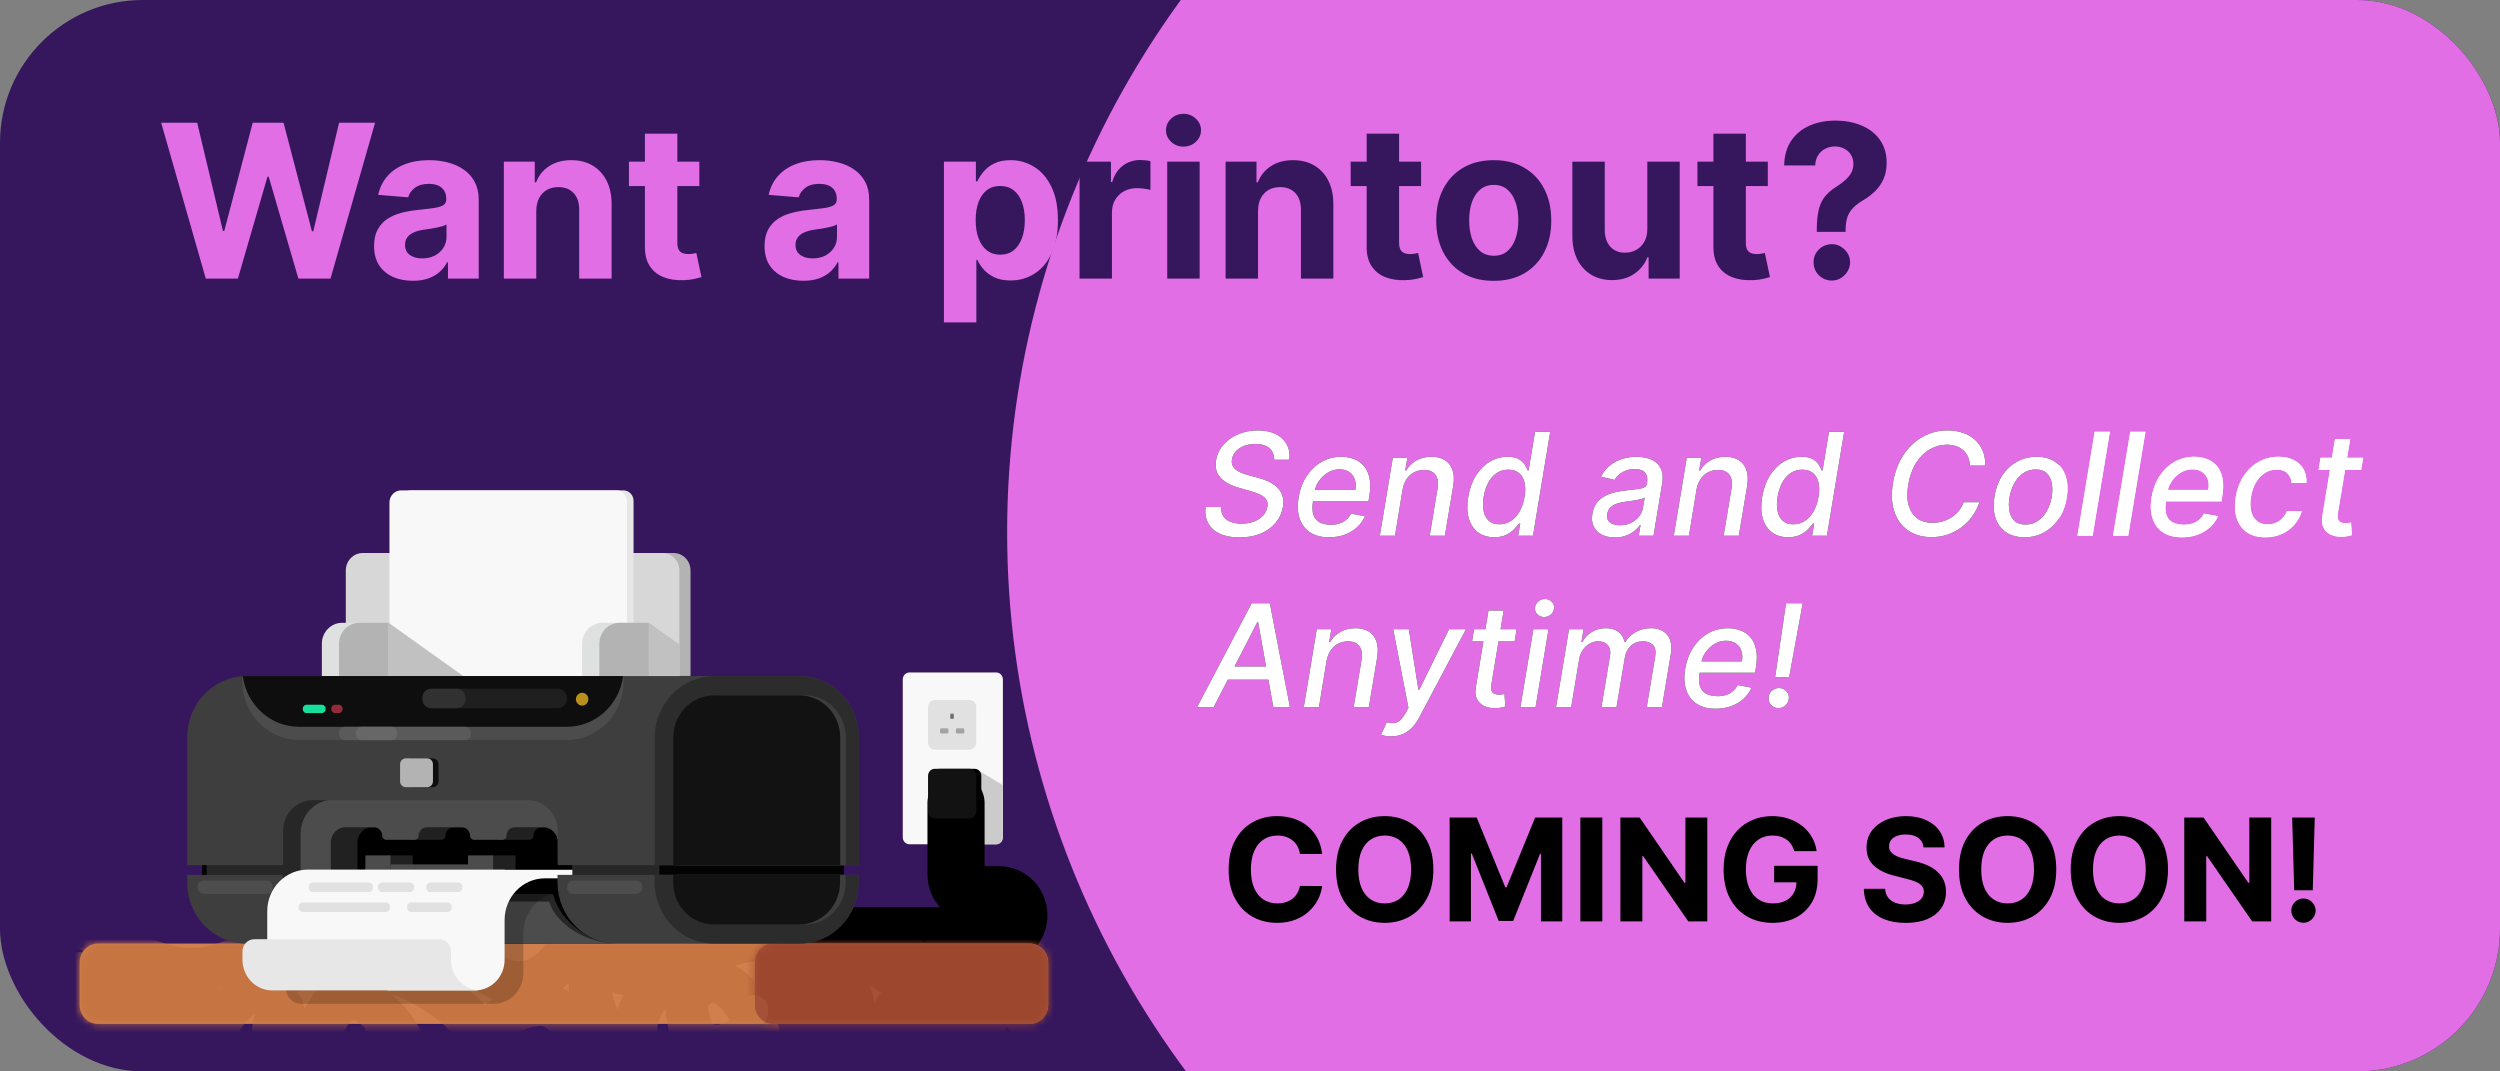 <svg width="350" height="150" viewBox="0 0 350 150" fill="none" xmlns="http://www.w3.org/2000/svg">
<rect x="0" y="0" width="350" height="150" fill="#808080" stroke="none"/>
<g clip-path="url(#clip0_238_100)">
<rect width="350" height="150" rx="20" fill="#36175E"/>
<ellipse cx="270" cy="74.5" rx="129" ry="127.5" fill="#E26EE5"/>
<g clip-path="url(#clip1_238_100)">
<mask id="mask0_238_100" style="mask-type:luminance" maskUnits="userSpaceOnUse" x="-42" y="-12" width="236" height="243">
<path d="M194 -12H-42V231H194V-12Z" fill="white"/>
</mask>
<g mask="url(#mask0_238_100)">
<path d="M139.46 118.2H127.33C126.811 118.2 126.386 117.762 126.386 117.228V95.115C126.386 94.58 126.811 94.143 127.33 94.143H139.46C139.98 94.143 140.404 94.58 140.404 95.115V117.228C140.404 117.762 139.98 118.2 139.46 118.2Z" fill="#F8F8F8"/>
<path opacity="0.81" d="M130.186 114.287L134.268 118.224H139.437C139.956 118.224 140.381 117.786 140.381 117.252V109.913L136.652 107.653L130.186 114.287Z" fill="#C1C1C1"/>
<path opacity="0.85" d="M135.732 104.956H130.87C130.351 104.956 129.926 104.519 129.926 103.984V98.978C129.926 98.444 130.351 98.006 130.87 98.006H135.732C136.251 98.006 136.676 98.444 136.676 98.978V103.984C136.676 104.519 136.251 104.956 135.732 104.956Z" fill="#DDDDDD"/>
<path d="M136.44 114.579H131.578C131.059 114.579 130.634 114.141 130.634 113.607V108.601C130.634 108.066 131.059 107.629 131.578 107.629H136.44C136.959 107.629 137.384 108.066 137.384 108.601V113.607C137.384 114.141 136.959 114.579 136.44 114.579Z" fill="#030303"/>
<path d="M133.844 112.416V122.403C133.844 123.983 135.094 125.271 136.628 125.271H139.862C141.396 125.271 142.646 126.559 142.646 128.138C142.646 129.718 141.396 131.006 139.862 131.006H104.556" stroke="black" stroke-width="8" stroke-miterlimit="10" stroke-linecap="round" stroke-linejoin="round"/>
<path d="M144.157 143.35H13.72C12.304 143.35 11.147 142.159 11.147 140.701V134.748C11.147 133.29 12.304 132.099 13.72 132.099H144.18C145.596 132.099 146.753 133.29 146.753 134.748V140.701C146.729 142.159 145.573 143.35 144.157 143.35Z" fill="#D17F4D"/>
<mask id="mask1_238_100" style="mask-type:alpha" maskUnits="userSpaceOnUse" x="11" y="132" width="136" height="12">
<path d="M144.157 143.35H13.72C12.304 143.35 11.147 142.159 11.147 140.701V134.748C11.147 133.29 12.304 132.099 13.72 132.099H144.18C145.596 132.099 146.753 133.29 146.753 134.748V140.701C146.729 142.159 145.573 143.35 144.157 143.35Z" fill="#D17F4D"/>
</mask>
<g mask="url(#mask1_238_100)">
<path d="M89.924 147.359C85.983 140.41 95.848 132.682 106.161 131.467" stroke="#C57442" stroke-width="6" stroke-miterlimit="10" stroke-linecap="round" stroke-linejoin="round"/>
<path d="M69.581 143.326C70.312 142.573 71.988 141.09 74.419 140.75C75.221 140.629 76.378 140.483 77.628 141.115C79.375 141.989 79.988 143.788 80.13 144.225" stroke="#C57442" stroke-width="6" stroke-miterlimit="10" stroke-linecap="round" stroke-linejoin="round"/>
<path d="M11.643 129.159C11.902 129.936 16.316 133.144 22.522 135.064C28.729 136.959 36.234 134.699 39.656 127.312" stroke="#C57442" stroke-width="6" stroke-miterlimit="10" stroke-linecap="round" stroke-linejoin="round"/>
<path d="M8.244 137.469C11.36 135.331 15.49 136.036 17.59 138.806C19.407 141.187 19.454 144.711 17.59 147.36" stroke="#C57442" stroke-width="6" stroke-miterlimit="10" stroke-linecap="round" stroke-linejoin="round"/>
<path d="M10.486 141.309C11.713 139.899 13.318 139.389 14.121 139.875C15.065 140.458 15.371 142.742 13.861 144.857" stroke="#C57442" stroke-width="6" stroke-miterlimit="10" stroke-linecap="round" stroke-linejoin="round"/>
<path d="M23.23 138.466C22.404 138.757 21.224 139.656 21.413 140.799C21.578 141.892 22.876 142.548 23.891 142.402C25.449 142.184 27.62 141.455 27.667 138.927C27.691 138.077 24.104 138.15 23.23 138.466Z" stroke="#C57442" stroke-width="6" stroke-miterlimit="10" stroke-linecap="round" stroke-linejoin="round"/>
<path d="M28.493 147.894C29.461 145.95 30.664 138.636 41.992 135.598C51.881 132.925 63.445 137.518 70.053 148.258" stroke="#C57442" stroke-width="6" stroke-miterlimit="10" stroke-linecap="round" stroke-linejoin="round"/>
<path d="M39.585 141.236C35.904 145.221 40.812 150.908 46.665 140.41C48.294 137.47 54.571 141.333 56.789 146.825" stroke="#C57442" stroke-width="6" stroke-miterlimit="10" stroke-linecap="round" stroke-linejoin="round"/>
<path d="M99.529 148.258C97.263 147.578 95.942 141.965 96.154 140.288C96.367 138.684 97.948 137.518 99.269 137.348C101.7 137.008 104.674 139.802 106.161 144.565" stroke="#C57442" stroke-width="6" stroke-miterlimit="10" stroke-linecap="round" stroke-linejoin="round"/>
<path d="M66.914 127.774C66.607 128.309 65.38 130.471 66.041 132.95C66.89 136.109 70.289 137.64 72.79 137.591C76.425 137.518 79.918 134.092 80.578 129.208" stroke="#C57442" stroke-width="6" stroke-miterlimit="10" stroke-linecap="round" stroke-linejoin="round"/>
<path d="M87.54 127.944C86.36 129.135 78.926 136.133 84.968 144.735" stroke="#C57442" stroke-width="6" stroke-miterlimit="10" stroke-linecap="round" stroke-linejoin="round"/>
<path d="M87.375 136.303C88.791 134.724 92.473 131.006 98.113 130.252C99.671 130.034 101.063 130.082 102.267 130.252" stroke="#C57442" stroke-width="6" stroke-miterlimit="10" stroke-linecap="round" stroke-linejoin="round"/>
<path d="M100.426 140.458C99.954 140.483 99.27 141.382 99.6 142.159C99.954 142.985 101.181 143.034 101.488 142.645C101.889 142.135 101.087 140.434 100.426 140.458Z" stroke="#C57442" stroke-width="6" stroke-miterlimit="10" stroke-linecap="round" stroke-linejoin="round"/>
<path d="M49.922 142.038C49.072 141.941 47.727 143.374 48.152 144.589C48.577 145.756 50.37 146.023 50.984 145.44C51.763 144.687 50.937 142.159 49.922 142.038Z" stroke="#C57442" stroke-width="6" stroke-miterlimit="10" stroke-linecap="round" stroke-linejoin="round"/>
</g>
<path d="M96.697 94.629H49.993V79.854C49.993 78.518 51.055 77.424 52.353 77.424H94.314C95.612 77.424 96.674 78.518 96.674 79.854V94.629H96.697Z" fill="#B3B3B3"/>
<path d="M95.116 94.629H48.412V79.854C48.412 78.518 49.474 77.424 50.772 77.424H92.756C94.054 77.424 95.116 78.518 95.116 79.854V94.629Z" fill="#D7D7D7"/>
<path d="M95.116 90.23L90.844 87.193V97.593H95.116V90.23Z" fill="#C1C1C1"/>
<path d="M88.697 94.629H55.893V70.353C55.893 69.405 56.624 68.652 57.545 68.652H87.281C88.06 68.652 88.697 69.308 88.697 70.11V94.629Z" fill="#E7E7E7"/>
<path d="M87.776 94.629H54.524V70.353C54.524 69.405 55.256 68.652 56.176 68.652H86.361C87.139 68.652 87.776 69.308 87.776 70.11V94.629Z" fill="#F8F8F8"/>
<path d="M51.999 97.593H45.06V90.109C45.06 88.505 46.335 87.193 47.892 87.193H51.999V97.593Z" fill="#DFE1E0"/>
<path d="M54.406 97.593H47.468V90.109C47.468 88.505 48.742 87.193 50.3 87.193H54.406V97.593Z" fill="#B3B3B3"/>
<path d="M88.437 97.593H81.499V90.109C81.499 88.505 82.773 87.193 84.331 87.193H88.437V97.593Z" fill="#DFE1E0"/>
<path d="M90.844 97.593H83.906V90.109C83.906 88.505 85.18 87.193 86.738 87.193H90.844V97.593Z" fill="#B3B3B3"/>
<path d="M54.406 87.193L68.991 97.593H58.678H54.406V87.193Z" fill="#C1C1C1"/>
<path d="M118.15 117.811H28.281V125.951H118.15V117.811Z" fill="#030303"/>
<path d="M92.308 107.896H28.942V127.677H92.308V107.896Z" fill="#272727"/>
<path d="M82.915 131.468H43.786V115.405H80.106V124.105L82.915 125.903V131.468Z" fill="black"/>
<path d="M81.452 111.955H50.418C47.869 111.955 45.816 114.069 45.816 116.693V126.17H50.04V117.932C50.04 116.766 50.961 115.818 52.093 115.818H56.082C56.719 115.818 57.238 116.353 57.238 117.009V117.568H61.816C62.123 117.568 62.359 117.301 62.359 117.009C62.359 116.353 62.879 115.818 63.516 115.818H68.401C69.038 115.818 69.557 116.353 69.557 117.009V117.568H74.136C74.442 117.568 74.678 117.301 74.678 117.009C74.678 116.353 75.198 115.818 75.835 115.818H79.823C80.956 115.818 81.876 116.766 81.876 117.932V120.362H86.101V116.693C86.054 114.069 84.001 111.955 81.452 111.955Z" fill="#212121"/>
<path d="M77.723 111.955H46.689C44.14 111.955 42.087 114.069 42.087 116.693V126.17H46.311V117.932C46.311 116.766 47.232 115.818 48.364 115.818H52.353C52.99 115.818 53.509 116.353 53.509 117.009C53.509 117.325 53.769 117.568 54.052 117.568H58.064C58.371 117.568 58.607 117.301 58.607 117.009C58.607 116.353 59.126 115.818 59.763 115.818H64.648C65.286 115.818 65.805 116.353 65.805 117.009C65.805 117.325 66.064 117.568 66.348 117.568H70.36C70.666 117.568 70.902 117.301 70.902 117.009C70.902 116.353 71.422 115.818 72.059 115.818H76.047C77.18 115.818 78.1 116.766 78.1 117.932V120.362H82.325V116.693C82.325 114.069 80.248 111.955 77.723 111.955Z" fill="#4C4C4C"/>
<path d="M77.416 125.198H39.845V132.099H78.289H86.597C82.82 132.099 78.549 129.353 77.416 125.198Z" fill="#272727"/>
<path d="M76.873 126.218L77.392 125.198H71.587L70.973 126.607L76.873 126.218Z" fill="#212121"/>
<path d="M76.873 126.219H39.585V132.099H78.03H86.337C82.561 132.099 78.006 129.767 76.873 126.219Z" fill="#4C4C4C"/>
<path opacity="0.2" d="M73.262 123.643H45.674C42.559 123.643 40.01 126.243 40.01 129.475V133.994V138.32C40.01 139.535 40.978 140.531 42.158 140.531H69.109C71.398 140.531 73.262 138.611 73.262 136.254V130.665C73.262 127.458 75.788 124.833 78.926 124.833H80.744V123.643H73.262Z" fill="#020202"/>
<path d="M111.919 94.653H34.511C29.933 94.653 26.204 98.492 26.204 103.206V121.116H39.632V116.304C39.632 113.947 41.497 112.027 43.786 112.027H73.923C76.212 112.027 78.077 113.947 78.077 116.304V121.116H120.226V103.206C120.226 98.492 116.498 94.653 111.919 94.653Z" fill="#3E3E3E"/>
<path d="M120.226 121.14V103.231C120.226 98.517 116.498 94.677 111.919 94.677H99.978C95.399 94.677 91.67 98.517 91.67 103.231V121.14H120.226Z" fill="#2C2C2C"/>
<path d="M118.409 121.14V103.231C118.409 99.975 115.837 97.35 112.698 97.35H100.756C97.594 97.35 95.045 99.999 95.045 103.231V121.14H118.409Z" fill="#3E3E3E"/>
<path d="M117.63 121.14V103.231C117.63 99.975 115.058 97.35 111.919 97.35H99.978C96.815 97.35 94.266 99.999 94.266 103.231V121.14H117.63Z" fill="#121212"/>
<path d="M144.157 143.35H108.261C106.845 143.35 105.689 142.159 105.689 140.701V134.748C105.689 133.29 106.845 132.099 108.261 132.099H144.157C145.573 132.099 146.729 133.29 146.729 134.748V140.701C146.729 142.159 145.573 143.35 144.157 143.35Z" fill="#A55137"/>
<path d="M57.781 119.755H54.264V121.772H57.781V119.755Z" fill="#212121"/>
<path d="M72.177 119.755H68.66V121.772H72.177V119.755Z" fill="#212121"/>
<path d="M54.666 119.755H51.149V121.772H54.666V119.755Z" fill="#4C4C4C"/>
<path d="M69.038 119.755H65.522V121.14H69.038V119.755Z" fill="#4C4C4C"/>
<path d="M69.038 121.019H54.666V121.772H69.038V121.019Z" fill="#4C4C4C"/>
<path d="M87.328 94.653H33.921V95.406C33.921 99.926 37.485 103.595 41.874 103.595H79.351C83.741 103.595 87.305 99.926 87.305 95.406V94.653H87.328Z" fill="#4C4C4C"/>
<path d="M41.874 101.748H79.351C83.387 101.748 86.715 98.662 87.234 94.653H33.992C34.511 98.662 37.839 101.748 41.874 101.748Z" fill="#0E0E0E"/>
<path d="M45.06 99.829H42.913C42.63 99.829 42.394 99.585 42.394 99.294V99.197C42.394 98.905 42.63 98.662 42.913 98.662H45.06C45.344 98.662 45.58 98.905 45.58 99.197V99.294C45.58 99.585 45.344 99.829 45.06 99.829Z" fill="#17E09C"/>
<path d="M47.444 99.829H46.901C46.618 99.829 46.382 99.585 46.382 99.294V99.197C46.382 98.905 46.618 98.662 46.901 98.662H47.444C47.727 98.662 47.963 98.905 47.963 99.197V99.294C47.963 99.585 47.727 99.829 47.444 99.829Z" fill="#932B3A"/>
<path d="M78.148 99.148H60.353C59.693 99.148 59.15 98.59 59.15 97.909V97.666C59.15 96.986 59.693 96.427 60.353 96.427H78.148C78.808 96.427 79.351 96.986 79.351 97.666V97.909C79.328 98.59 78.808 99.148 78.148 99.148Z" fill="#1F1F1F"/>
<path d="M63.964 99.148H60.353C59.693 99.148 59.15 98.59 59.15 97.909V97.666C59.15 96.986 59.693 96.427 60.353 96.427H63.964C64.625 96.427 65.168 96.986 65.168 97.666V97.909C65.168 98.59 64.625 99.148 63.964 99.148Z" fill="#313131"/>
<path d="M65.12 103.62H48.294C47.845 103.62 47.468 103.231 47.468 102.769V102.599C47.468 102.137 47.845 101.749 48.294 101.749H65.12C65.569 101.749 65.946 102.137 65.946 102.599V102.769C65.946 103.231 65.569 103.62 65.12 103.62Z" fill="#5A5A5A"/>
<path d="M54.807 103.62H50.654C50.205 103.62 49.828 103.231 49.828 102.769V102.599C49.828 102.137 50.205 101.749 50.654 101.749H54.807C55.256 101.749 55.633 102.137 55.633 102.599V102.769C55.633 103.231 55.256 103.62 54.807 103.62Z" fill="#676767"/>
<path d="M39.632 122.477H26.204V123.546C26.204 128.26 29.933 132.099 34.511 132.099H39.609V122.477H39.632Z" fill="#3E3E3E"/>
<path d="M37.343 125.149H28.493C28.045 125.149 27.667 124.761 27.667 124.299V124.129C27.667 123.667 28.045 123.278 28.493 123.278H37.343C37.792 123.278 38.169 123.667 38.169 124.129V124.299C38.169 124.761 37.792 125.149 37.343 125.149Z" fill="#4D4D4D"/>
<path d="M81.499 98.784C81.981 98.784 82.372 98.381 82.372 97.885C82.372 97.388 81.981 96.986 81.499 96.986C81.017 96.986 80.626 97.388 80.626 97.885C80.626 98.381 81.017 98.784 81.499 98.784Z" fill="#BA8F1C"/>
<path d="M70.666 121.748H43.078C39.963 121.748 37.414 124.348 37.414 127.58V132.099H54.264V138.66H66.489C68.778 138.66 70.643 136.741 70.643 134.384V128.795C70.643 125.587 73.168 122.963 76.307 122.963H80.13V121.772H70.666V121.748Z" fill="#F8F8F8"/>
<path opacity="0.85" d="M51.621 124.882H43.81C43.479 124.882 43.22 124.615 43.22 124.274V124.153C43.22 123.813 43.479 123.545 43.81 123.545H51.621C51.952 123.545 52.211 123.813 52.211 124.153V124.274C52.211 124.615 51.952 124.882 51.621 124.882Z" fill="#DDDDDD"/>
<path opacity="0.85" d="M57.38 124.882H53.509C53.179 124.882 52.919 124.615 52.919 124.274V124.153C52.919 123.813 53.179 123.545 53.509 123.545H57.38C57.71 123.545 57.97 123.813 57.97 124.153V124.274C57.97 124.615 57.71 124.882 57.38 124.882Z" fill="#DDDDDD"/>
<path opacity="0.85" d="M64.153 124.882H60.282C59.952 124.882 59.692 124.615 59.692 124.274V124.153C59.692 123.813 59.952 123.545 60.282 123.545H64.153C64.483 123.545 64.743 123.813 64.743 124.153V124.274C64.743 124.615 64.46 124.882 64.153 124.882Z" fill="#DDDDDD"/>
<path opacity="0.85" d="M54.005 127.676H42.394C42.063 127.676 41.804 127.409 41.804 127.069V126.947C41.804 126.607 42.063 126.34 42.394 126.34H54.005C54.335 126.34 54.595 126.607 54.595 126.947V127.069C54.595 127.409 54.335 127.676 54.005 127.676Z" fill="#DDDDDD"/>
<path opacity="0.85" d="M62.642 127.676H57.592C57.262 127.676 57.002 127.409 57.002 127.069V126.947C57.002 126.607 57.262 126.34 57.592 126.34H62.642C62.973 126.34 63.232 126.607 63.232 126.947V127.069C63.232 127.409 62.973 127.676 62.642 127.676Z" fill="#DDDDDD"/>
<path d="M63.138 134.383V133.193C63.138 132.245 62.383 131.492 61.486 131.492H35.597C34.676 131.492 33.945 132.269 33.945 133.193V134.383C33.945 136.741 35.809 138.66 38.098 138.66H67.197C64.932 138.587 63.138 136.692 63.138 134.383Z" fill="#E7E7E7"/>
<mask id="mask2_238_100" style="mask-type:alpha" maskUnits="userSpaceOnUse" x="105" y="132" width="42" height="12">
<path d="M144.157 143.35H108.261C106.845 143.35 105.689 142.159 105.689 140.701V134.748C105.689 133.29 106.845 132.099 108.261 132.099H144.157C145.573 132.099 146.729 133.29 146.729 134.748V140.701C146.729 142.159 145.573 143.35 144.157 143.35Z" fill="#A55137"/>
</mask>
<g mask="url(#mask2_238_100)">
<path d="M123.389 145.95C123.531 145.221 124.711 139.972 129.265 137.931C129.714 137.737 134.929 135.477 137.219 138.466C138.705 140.41 138.446 143.884 136.18 146.485" stroke="#9D472E" stroke-width="6" stroke-miterlimit="10" stroke-linecap="round" stroke-linejoin="round"/>
<path d="M128.746 147.894C128.699 147.408 128.321 143.228 130.823 141.479C131.696 140.871 133.207 140.361 133.773 140.944C134.339 141.528 133.962 143.131 132.735 144.857" stroke="#9D472E" stroke-width="6" stroke-miterlimit="10" stroke-linecap="round" stroke-linejoin="round"/>
<path d="M129.43 127.044C127.684 128.916 122.822 134.286 123.884 135.768C124.852 137.129 130.351 134.772 132.9 133.46C136.274 131.71 138.658 129.62 140.168 128.114" stroke="#9D472E" stroke-width="6" stroke-miterlimit="10" stroke-linecap="round" stroke-linejoin="round"/>
<path d="M147.437 130.423C144.039 130.155 141.207 131.565 140.334 133.8C139.602 135.696 140.499 137.664 141.018 138.782C142.717 142.475 146.163 144.006 147.414 144.492" stroke="#9D472E" stroke-width="6" stroke-miterlimit="10" stroke-linecap="round" stroke-linejoin="round"/>
<path d="M148.476 135.963C147.154 134.529 145.431 134.456 144.841 135.064C144.251 135.695 144.393 137.518 145.88 138.806" stroke="#9D472E" stroke-width="6" stroke-miterlimit="10" stroke-linecap="round" stroke-linejoin="round"/>
<path d="M116.356 144.954C114.114 144.055 113.123 141.649 113.855 139.875C114.492 138.296 116.427 137.372 117.654 137.834C119.235 138.417 120.227 141.455 119.047 145.221" stroke="#9D472E" stroke-width="6" stroke-miterlimit="10" stroke-linecap="round" stroke-linejoin="round"/>
<path d="M104.084 136.497C106.303 135.987 108.545 136.813 109.701 138.539C111.188 140.75 110.716 144.152 108.309 146.12" stroke="#9D472E" stroke-width="6" stroke-miterlimit="10" stroke-linecap="round" stroke-linejoin="round"/>
<path d="M119.141 129.815C116.521 130.714 115.176 132.707 115.507 133.994C115.861 135.355 118.055 136.181 119.495 135.695C121.548 135.015 122.823 131.394 122.091 126.68" stroke="#9D472E" stroke-width="6" stroke-miterlimit="10" stroke-linecap="round" stroke-linejoin="round"/>
<path d="M121.737 138.101C121.005 138.952 121.501 140.385 122.091 140.604C122.917 140.92 124.593 139.097 124.262 138.295C124.003 137.664 122.516 137.202 121.737 138.101Z" stroke="#9D472E" stroke-width="6" stroke-miterlimit="10" stroke-linecap="round" stroke-linejoin="round"/>
<path d="M112.911 136.57C112.486 135.768 110.267 131.904 105.642 130.592" stroke="#9D472E" stroke-width="6" stroke-miterlimit="10" stroke-linecap="round" stroke-linejoin="round"/>
</g>
<path d="M78.053 122.477V123.546C78.053 128.26 81.782 132.099 86.36 132.099H111.896C116.474 132.099 120.203 128.26 120.203 123.546V122.477H78.053Z" fill="#3E3E3E"/>
<path d="M91.647 122.477V123.546C91.647 128.26 95.376 132.099 99.954 132.099H111.896C116.474 132.099 120.203 128.26 120.203 123.546V122.477H91.647Z" fill="#2C2C2C"/>
<path d="M95.022 122.477V123.546C95.022 126.802 97.594 129.426 100.733 129.426H112.674C115.837 129.426 118.386 126.778 118.386 123.546V122.477H95.022Z" fill="#3E3E3E"/>
<path d="M94.243 122.477V123.546C94.243 126.802 96.815 129.426 99.954 129.426H111.896C115.058 129.426 117.607 126.778 117.607 123.546V122.477H94.243Z" fill="#121212"/>
<path d="M89.098 125.149H80.248C79.8 125.149 79.422 124.761 79.422 124.299V124.129C79.422 123.667 79.8 123.278 80.248 123.278H89.098C89.546 123.278 89.924 123.667 89.924 124.129V124.299C89.924 124.761 89.546 125.149 89.098 125.149Z" fill="#4D4D4D"/>
<path d="M60.589 110.205H57.592C57.144 110.205 56.79 109.84 56.79 109.379V106.997C56.79 106.535 57.144 106.171 57.592 106.171H60.589C61.038 106.171 61.392 106.535 61.392 106.997V109.379C61.392 109.84 61.038 110.205 60.589 110.205Z" fill="#0E0E0E"/>
<path d="M59.81 110.205H56.813C56.365 110.205 56.011 109.84 56.011 109.379V106.997C56.011 106.535 56.365 106.171 56.813 106.171H59.81C60.259 106.171 60.613 106.535 60.613 106.997V109.379C60.613 109.84 60.259 110.205 59.81 110.205Z" fill="#B3B3B3"/>
<g opacity="0.54">
<path opacity="0.54" d="M132.593 102.696H131.79C131.672 102.696 131.602 102.599 131.602 102.502V102.162C131.602 102.04 131.696 101.967 131.79 101.967H132.593C132.711 101.967 132.782 102.064 132.782 102.162V102.502C132.782 102.623 132.687 102.696 132.593 102.696Z" fill="#0E0E0E"/>
<path opacity="0.54" d="M134.811 102.696H134.009C133.891 102.696 133.82 102.599 133.82 102.502V102.162C133.82 102.04 133.914 101.967 134.009 101.967H134.811C134.929 101.967 135 102.064 135 102.162V102.502C135.024 102.623 134.929 102.696 134.811 102.696Z" fill="#0E0E0E"/>
</g>
<path opacity="0.54" d="M133.537 99.926H133.041V100.63H133.537V99.926Z" fill="#0E0E0E"/>
<path d="M135.732 114.579H130.87C130.351 114.579 129.926 114.141 129.926 113.607V108.601C129.926 108.066 130.351 107.629 130.87 107.629H135.732C136.251 107.629 136.676 108.066 136.676 108.601V113.607C136.676 114.141 136.251 114.579 135.732 114.579Z" fill="#121212"/>
</g>
</g>
<path d="M28.808 39L22.565 17.182H27.604L31.215 32.342H31.396L35.381 17.182H39.695L43.669 32.374H43.861L47.472 17.182H52.511L46.269 39H41.773L37.618 24.735H37.447L33.303 39H28.808ZM57.803 39.309C56.759 39.309 55.829 39.128 55.012 38.766C54.196 38.396 53.549 37.853 53.073 37.136C52.605 36.411 52.37 35.509 52.37 34.43C52.37 33.521 52.537 32.757 52.871 32.139C53.205 31.521 53.659 31.024 54.235 30.648C54.81 30.271 55.463 29.987 56.195 29.796C56.933 29.604 57.708 29.469 58.517 29.391C59.469 29.291 60.236 29.199 60.818 29.114C61.401 29.021 61.823 28.886 62.086 28.709C62.349 28.531 62.48 28.268 62.48 27.921V27.857C62.48 27.182 62.267 26.66 61.841 26.291C61.422 25.921 60.825 25.736 60.051 25.736C59.235 25.736 58.585 25.918 58.102 26.28C57.619 26.635 57.299 27.082 57.143 27.622L52.946 27.281C53.159 26.287 53.578 25.428 54.203 24.703C54.828 23.972 55.634 23.41 56.621 23.02C57.615 22.622 58.766 22.423 60.073 22.423C60.982 22.423 61.852 22.53 62.683 22.743C63.521 22.956 64.263 23.286 64.909 23.734C65.563 24.181 66.078 24.756 66.454 25.459C66.83 26.155 67.019 26.99 67.019 27.963V39H62.715V36.731H62.587C62.324 37.242 61.972 37.693 61.532 38.084C61.092 38.467 60.563 38.769 59.945 38.989C59.327 39.202 58.613 39.309 57.803 39.309ZM59.103 36.177C59.771 36.177 60.36 36.045 60.872 35.783C61.383 35.513 61.784 35.151 62.075 34.696C62.367 34.242 62.512 33.727 62.512 33.151V31.415C62.37 31.507 62.175 31.592 61.926 31.671C61.685 31.741 61.411 31.809 61.106 31.873C60.801 31.93 60.495 31.983 60.19 32.033C59.884 32.075 59.607 32.114 59.359 32.15C58.826 32.228 58.361 32.352 57.963 32.523C57.566 32.693 57.257 32.924 57.036 33.215C56.816 33.499 56.706 33.854 56.706 34.281C56.706 34.898 56.93 35.371 57.377 35.697C57.832 36.017 58.407 36.177 59.103 36.177ZM75.078 29.54V39H70.54V22.636H74.865V25.523H75.057C75.419 24.572 76.026 23.819 76.878 23.265C77.731 22.704 78.764 22.423 79.978 22.423C81.115 22.423 82.106 22.672 82.951 23.169C83.796 23.666 84.453 24.376 84.922 25.3C85.39 26.216 85.625 27.31 85.625 28.581V39H81.087V29.391C81.094 28.389 80.838 27.608 80.319 27.047C79.801 26.479 79.087 26.195 78.178 26.195C77.567 26.195 77.028 26.326 76.559 26.589C76.097 26.852 75.735 27.235 75.472 27.739C75.216 28.236 75.085 28.837 75.078 29.54ZM97.906 22.636V26.046H88.051V22.636H97.906ZM90.288 18.716H94.827V33.972C94.827 34.391 94.891 34.717 95.019 34.952C95.146 35.179 95.324 35.339 95.551 35.431C95.785 35.523 96.055 35.57 96.361 35.57C96.574 35.57 96.787 35.552 97 35.516C97.213 35.474 97.376 35.442 97.49 35.42L98.204 38.798C97.977 38.869 97.657 38.95 97.245 39.043C96.833 39.142 96.332 39.202 95.743 39.224C94.649 39.266 93.69 39.121 92.867 38.787C92.05 38.453 91.414 37.935 90.96 37.231C90.505 36.528 90.281 35.641 90.288 34.568V18.716ZM112.471 39.309C111.427 39.309 110.497 39.128 109.68 38.766C108.863 38.396 108.217 37.853 107.741 37.136C107.273 36.411 107.038 35.509 107.038 34.43C107.038 33.521 107.205 32.757 107.539 32.139C107.873 31.521 108.327 31.024 108.903 30.648C109.478 30.271 110.131 29.987 110.863 29.796C111.601 29.604 112.376 29.469 113.185 29.391C114.137 29.291 114.904 29.199 115.486 29.114C116.069 29.021 116.491 28.886 116.754 28.709C117.017 28.531 117.148 28.268 117.148 27.921V27.857C117.148 27.182 116.935 26.66 116.509 26.291C116.09 25.921 115.493 25.736 114.719 25.736C113.903 25.736 113.253 25.918 112.77 26.28C112.287 26.635 111.967 27.082 111.811 27.622L107.613 27.281C107.827 26.287 108.246 25.428 108.871 24.703C109.496 23.972 110.302 23.41 111.289 23.02C112.283 22.622 113.434 22.423 114.741 22.423C115.65 22.423 116.52 22.53 117.351 22.743C118.189 22.956 118.931 23.286 119.577 23.734C120.231 24.181 120.746 24.756 121.122 25.459C121.498 26.155 121.687 26.99 121.687 27.963V39H117.383V36.731H117.255C116.992 37.242 116.64 37.693 116.2 38.084C115.76 38.467 115.231 38.769 114.613 38.989C113.995 39.202 113.281 39.309 112.471 39.309ZM113.771 36.177C114.439 36.177 115.028 36.045 115.54 35.783C116.051 35.513 116.452 35.151 116.743 34.696C117.035 34.242 117.18 33.727 117.18 33.151V31.415C117.038 31.507 116.843 31.592 116.594 31.671C116.353 31.741 116.079 31.809 115.774 31.873C115.469 31.93 115.163 31.983 114.858 32.033C114.552 32.075 114.275 32.114 114.027 32.15C113.494 32.228 113.029 32.352 112.631 32.523C112.233 32.693 111.925 32.924 111.704 33.215C111.484 33.499 111.374 33.854 111.374 34.281C111.374 34.898 111.598 35.371 112.045 35.697C112.5 36.017 113.075 36.177 113.771 36.177ZM132.151 45.136V22.636H136.625V25.385H136.828C137.027 24.945 137.314 24.497 137.691 24.043C138.074 23.581 138.571 23.197 139.182 22.892C139.8 22.579 140.567 22.423 141.483 22.423C142.676 22.423 143.777 22.736 144.786 23.361C145.794 23.979 146.6 24.913 147.204 26.163C147.808 27.405 148.11 28.965 148.11 30.84C148.11 32.665 147.815 34.206 147.225 35.463C146.643 36.713 145.848 37.661 144.839 38.307C143.838 38.947 142.716 39.266 141.473 39.266C140.592 39.266 139.843 39.121 139.225 38.83C138.614 38.538 138.113 38.173 137.723 37.732C137.332 37.285 137.034 36.834 136.828 36.379H136.689V45.136H132.151ZM136.593 30.818C136.593 31.791 136.728 32.64 136.998 33.364C137.268 34.089 137.659 34.653 138.17 35.058C138.681 35.456 139.303 35.655 140.034 35.655C140.773 35.655 141.398 35.452 141.909 35.048C142.421 34.636 142.808 34.068 143.071 33.343C143.341 32.611 143.475 31.77 143.475 30.818C143.475 29.874 143.344 29.043 143.081 28.325C142.819 27.608 142.431 27.047 141.92 26.642C141.409 26.237 140.78 26.035 140.034 26.035C139.296 26.035 138.671 26.23 138.159 26.621C137.655 27.011 137.268 27.565 136.998 28.283C136.728 29 136.593 29.845 136.593 30.818ZM151.135 39V22.636H155.535V25.491H155.706C156.004 24.476 156.505 23.709 157.208 23.19C157.911 22.665 158.721 22.402 159.637 22.402C159.864 22.402 160.109 22.416 160.372 22.445C160.635 22.473 160.865 22.512 161.064 22.562V26.589C160.851 26.525 160.556 26.468 160.18 26.418C159.804 26.369 159.459 26.344 159.147 26.344C158.479 26.344 157.882 26.489 157.357 26.78C156.838 27.065 156.426 27.462 156.121 27.974C155.823 28.485 155.674 29.075 155.674 29.742V39H151.135ZM163.411 39V22.636H167.949V39H163.411ZM165.691 20.527C165.016 20.527 164.437 20.303 163.954 19.856C163.478 19.401 163.24 18.858 163.24 18.226C163.24 17.601 163.478 17.065 163.954 16.617C164.437 16.163 165.016 15.935 165.691 15.935C166.365 15.935 166.941 16.163 167.416 16.617C167.899 17.065 168.141 17.601 168.141 18.226C168.141 18.858 167.899 19.401 167.416 19.856C166.941 20.303 166.365 20.527 165.691 20.527ZM176.123 29.54V39H171.585V22.636H175.91V25.523H176.102C176.464 24.572 177.071 23.819 177.923 23.265C178.776 22.704 179.809 22.423 181.023 22.423C182.16 22.423 183.151 22.672 183.996 23.169C184.841 23.666 185.498 24.376 185.967 25.3C186.435 26.216 186.67 27.31 186.67 28.581V39H182.131V29.391C182.138 28.389 181.883 27.608 181.364 27.047C180.846 26.479 180.132 26.195 179.223 26.195C178.612 26.195 178.072 26.326 177.604 26.589C177.142 26.852 176.78 27.235 176.517 27.739C176.261 28.236 176.13 28.837 176.123 29.54ZM198.95 22.636V26.046H189.096V22.636H198.95ZM191.333 18.716H195.872V33.972C195.872 34.391 195.936 34.717 196.063 34.952C196.191 35.179 196.369 35.339 196.596 35.431C196.83 35.523 197.1 35.57 197.406 35.57C197.619 35.57 197.832 35.552 198.045 35.516C198.258 35.474 198.421 35.442 198.535 35.42L199.249 38.798C199.021 38.869 198.702 38.95 198.29 39.043C197.878 39.142 197.377 39.202 196.788 39.224C195.694 39.266 194.735 39.121 193.911 38.787C193.095 38.453 192.459 37.935 192.004 37.231C191.55 36.528 191.326 35.641 191.333 34.568V18.716ZM209.124 39.32C207.47 39.32 206.039 38.968 204.831 38.265C203.631 37.555 202.704 36.568 202.051 35.303C201.397 34.032 201.07 32.558 201.07 30.882C201.07 29.192 201.397 27.715 202.051 26.45C202.704 25.179 203.631 24.192 204.831 23.489C206.039 22.778 207.47 22.423 209.124 22.423C210.779 22.423 212.207 22.778 213.407 23.489C214.615 24.192 215.545 25.179 216.198 26.45C216.852 27.715 217.178 29.192 217.178 30.882C217.178 32.558 216.852 34.032 216.198 35.303C215.545 36.568 214.615 37.555 213.407 38.265C212.207 38.968 210.779 39.32 209.124 39.32ZM209.146 35.804C209.899 35.804 210.527 35.591 211.031 35.165C211.536 34.731 211.916 34.142 212.171 33.396C212.434 32.651 212.566 31.802 212.566 30.85C212.566 29.898 212.434 29.05 212.171 28.304C211.916 27.558 211.536 26.969 211.031 26.535C210.527 26.102 209.899 25.886 209.146 25.886C208.386 25.886 207.747 26.102 207.228 26.535C206.717 26.969 206.33 27.558 206.067 28.304C205.811 29.05 205.683 29.898 205.683 30.85C205.683 31.802 205.811 32.651 206.067 33.396C206.33 34.142 206.717 34.731 207.228 35.165C207.747 35.591 208.386 35.804 209.146 35.804ZM230.623 32.033V22.636H235.161V39H230.804V36.028H230.634C230.264 36.986 229.65 37.757 228.791 38.34C227.938 38.922 226.898 39.213 225.669 39.213C224.575 39.213 223.613 38.965 222.782 38.467C221.951 37.97 221.301 37.264 220.833 36.347C220.371 35.431 220.137 34.334 220.129 33.055V22.636H224.668V32.246C224.675 33.212 224.934 33.975 225.445 34.536C225.957 35.097 226.642 35.378 227.502 35.378C228.048 35.378 228.56 35.254 229.036 35.005C229.512 34.749 229.895 34.373 230.186 33.876C230.485 33.379 230.63 32.764 230.623 32.033ZM247.495 22.636V26.046H237.641V22.636H247.495ZM239.878 18.716H244.417V33.972C244.417 34.391 244.48 34.717 244.608 34.952C244.736 35.179 244.914 35.339 245.141 35.431C245.375 35.523 245.645 35.57 245.951 35.57C246.164 35.57 246.377 35.552 246.59 35.516C246.803 35.474 246.966 35.442 247.08 35.42L247.794 38.798C247.566 38.869 247.247 38.95 246.835 39.043C246.423 39.142 245.922 39.202 245.333 39.224C244.239 39.266 243.28 39.121 242.456 38.787C241.64 38.453 241.004 37.935 240.549 37.231C240.095 36.528 239.871 35.641 239.878 34.568V18.716ZM254.351 32.459V32.097C254.358 30.854 254.468 29.863 254.681 29.124C254.901 28.386 255.221 27.789 255.64 27.334C256.059 26.88 256.563 26.468 257.153 26.099C257.593 25.815 257.987 25.52 258.335 25.215C258.683 24.909 258.96 24.572 259.166 24.202C259.372 23.826 259.475 23.407 259.475 22.945C259.475 22.455 259.358 22.026 259.124 21.656C258.889 21.287 258.573 21.003 258.175 20.804C257.785 20.605 257.352 20.506 256.876 20.506C256.414 20.506 255.977 20.609 255.565 20.815C255.153 21.014 254.816 21.312 254.553 21.709C254.29 22.1 254.148 22.587 254.127 23.169H249.781C249.816 21.749 250.157 20.577 250.803 19.653C251.45 18.723 252.305 18.03 253.371 17.576C254.436 17.114 255.612 16.884 256.897 16.884C258.31 16.884 259.56 17.118 260.647 17.587C261.734 18.048 262.586 18.72 263.204 19.6C263.822 20.481 264.131 21.543 264.131 22.785C264.131 23.616 263.992 24.355 263.715 25.001C263.445 25.641 263.065 26.209 262.575 26.706C262.085 27.196 261.506 27.64 260.839 28.038C260.278 28.371 259.816 28.72 259.454 29.082C259.099 29.444 258.832 29.863 258.655 30.339C258.484 30.815 258.396 31.401 258.388 32.097V32.459H254.351ZM256.46 39.277C255.75 39.277 255.143 39.028 254.638 38.531C254.141 38.027 253.896 37.423 253.903 36.72C253.896 36.024 254.141 35.428 254.638 34.93C255.143 34.433 255.75 34.185 256.46 34.185C257.135 34.185 257.728 34.433 258.239 34.93C258.751 35.428 259.01 36.024 259.017 36.72C259.01 37.189 258.886 37.619 258.644 38.009C258.41 38.393 258.101 38.702 257.717 38.936C257.334 39.163 256.915 39.277 256.46 39.277Z" fill="url(#paint0_linear_238_100)"/>
<path d="M178.384 64.361C178.388 63.646 178.156 63.099 177.688 62.72C177.223 62.341 176.575 62.152 175.741 62.152C175.145 62.152 174.612 62.247 174.143 62.436C173.679 62.621 173.301 62.876 173.007 63.203C172.718 63.525 172.541 63.892 172.474 64.304C172.413 64.65 172.444 64.948 172.567 65.199C172.695 65.45 172.877 65.66 173.114 65.831C173.355 65.997 173.62 66.136 173.909 66.25C174.198 66.359 174.477 66.449 174.747 66.52L176.111 66.889C176.551 67.003 176.999 67.157 177.453 67.351C177.908 67.545 178.317 67.801 178.682 68.118C179.046 68.435 179.319 68.828 179.499 69.297C179.679 69.766 179.714 70.327 179.605 70.98C179.463 71.804 179.129 72.535 178.604 73.175C178.078 73.814 177.384 74.318 176.523 74.688C175.661 75.057 174.662 75.242 173.526 75.242C172.437 75.242 171.52 75.069 170.777 74.723C170.038 74.377 169.496 73.887 169.151 73.253C168.805 72.614 168.682 71.856 168.781 70.98H170.99C170.938 71.506 171.033 71.944 171.274 72.294C171.52 72.64 171.866 72.898 172.311 73.068C172.756 73.234 173.26 73.317 173.824 73.317C174.449 73.317 175.019 73.22 175.536 73.026C176.052 72.827 176.478 72.552 176.814 72.202C177.15 71.847 177.356 71.432 177.432 70.959C177.508 70.528 177.446 70.175 177.247 69.901C177.053 69.626 176.759 69.399 176.366 69.219C175.978 69.039 175.536 68.88 175.038 68.743L173.398 68.274C172.285 67.957 171.442 67.49 170.869 66.875C170.296 66.26 170.09 65.445 170.251 64.432C170.393 63.594 170.744 62.862 171.303 62.237C171.861 61.612 172.557 61.127 173.391 60.781C174.224 60.431 175.128 60.256 176.104 60.256C177.089 60.256 177.927 60.431 178.618 60.781C179.309 61.132 179.821 61.615 180.152 62.23C180.483 62.846 180.599 63.556 180.5 64.361H178.384ZM186.063 75.22C184.993 75.22 184.107 74.99 183.407 74.531C182.711 74.067 182.223 73.416 181.944 72.578C181.664 71.735 181.619 70.748 181.809 69.617C181.993 68.499 182.365 67.514 182.924 66.662C183.482 65.81 184.178 65.144 185.012 64.666C185.85 64.188 186.775 63.949 187.789 63.949C188.404 63.949 188.984 64.051 189.529 64.254C190.078 64.458 190.544 64.778 190.928 65.213C191.311 65.649 191.577 66.215 191.723 66.91C191.875 67.602 191.87 68.442 191.709 69.432L191.588 70.185H182.909L183.158 68.594H189.749C189.848 68.035 189.822 67.54 189.671 67.109C189.519 66.674 189.259 66.331 188.89 66.079C188.525 65.829 188.066 65.703 187.512 65.703C186.944 65.703 186.413 65.852 185.921 66.151C185.428 66.449 185.016 66.83 184.685 67.294C184.358 67.753 184.152 68.227 184.067 68.715L183.819 70.171C183.695 70.966 183.717 71.605 183.882 72.088C184.053 72.571 184.351 72.921 184.777 73.139C185.203 73.357 185.736 73.466 186.375 73.466C186.787 73.466 187.168 73.409 187.519 73.296C187.874 73.177 188.189 73.004 188.463 72.777C188.738 72.545 188.968 72.256 189.152 71.91L191.098 72.273C190.838 72.865 190.464 73.383 189.976 73.828C189.489 74.269 188.913 74.612 188.25 74.858C187.592 75.099 186.863 75.22 186.063 75.22ZM196.363 68.523L195.298 75H193.174L194.992 64.091H197.031L196.732 65.867H196.867C197.213 65.284 197.684 64.82 198.281 64.474C198.882 64.124 199.592 63.949 200.411 63.949C201.15 63.949 201.77 64.105 202.272 64.418C202.779 64.725 203.136 65.185 203.344 65.796C203.558 66.406 203.591 67.162 203.444 68.061L202.279 75H200.156L201.271 68.317C201.398 67.526 201.294 66.908 200.958 66.463C200.627 66.013 200.099 65.788 199.374 65.788C198.882 65.788 198.425 65.895 198.004 66.108C197.587 66.321 197.234 66.633 196.945 67.046C196.661 67.453 196.467 67.945 196.363 68.523ZM209.19 75.213C208.304 75.213 207.554 74.988 206.938 74.538C206.327 74.084 205.894 73.438 205.638 72.599C205.388 71.757 205.359 70.746 205.553 69.567C205.752 68.388 206.119 67.379 206.654 66.541C207.189 65.703 207.838 65.062 208.6 64.617C209.362 64.171 210.184 63.949 211.065 63.949C211.742 63.949 212.267 64.062 212.641 64.29C213.02 64.512 213.299 64.773 213.479 65.071C213.659 65.369 213.794 65.632 213.884 65.859H214.005L214.907 60.455H217.031L214.616 75H212.542L212.833 73.303H212.656C212.49 73.535 212.26 73.8 211.967 74.098C211.678 74.396 211.308 74.657 210.859 74.879C210.409 75.102 209.853 75.213 209.19 75.213ZM209.907 73.402C210.518 73.402 211.065 73.241 211.548 72.919C212.035 72.592 212.44 72.14 212.762 71.562C213.089 70.985 213.316 70.312 213.444 69.546C213.572 68.788 213.569 68.125 213.437 67.557C213.304 66.989 213.049 66.546 212.67 66.229C212.291 65.912 211.791 65.753 211.171 65.753C210.532 65.753 209.976 65.919 209.502 66.25C209.029 66.581 208.64 67.034 208.337 67.606C208.039 68.18 207.831 68.826 207.712 69.546C207.589 70.275 207.585 70.93 207.698 71.513C207.812 72.095 208.051 72.557 208.415 72.898C208.78 73.234 209.277 73.402 209.907 73.402ZM226.079 75.242C225.388 75.242 224.784 75.114 224.268 74.858C223.752 74.597 223.371 74.221 223.124 73.729C222.878 73.236 222.814 72.633 222.933 71.918C223.037 71.302 223.24 70.796 223.543 70.398C223.851 70 224.225 69.685 224.665 69.453C225.106 69.216 225.584 69.039 226.1 68.921C226.616 68.802 227.137 68.715 227.663 68.658C228.326 68.582 228.863 68.518 229.275 68.466C229.692 68.414 230.004 68.333 230.212 68.224C230.421 68.111 230.546 67.926 230.589 67.671V67.621C230.688 67.005 230.598 66.527 230.319 66.186C230.044 65.84 229.566 65.668 228.884 65.668C228.174 65.668 227.577 65.824 227.094 66.136C226.616 66.449 226.263 66.799 226.036 67.188L224.133 66.733C224.474 66.07 224.907 65.535 225.433 65.128C225.963 64.716 226.543 64.418 227.173 64.233C227.802 64.044 228.446 63.949 229.104 63.949C229.54 63.949 229.992 64.001 230.461 64.105C230.93 64.204 231.356 64.389 231.739 64.659C232.128 64.929 232.416 65.315 232.606 65.817C232.795 66.314 232.824 66.96 232.691 67.756L231.491 75H229.417L229.673 73.508H229.587C229.407 73.783 229.156 74.053 228.835 74.318C228.517 74.583 228.129 74.803 227.67 74.979C227.21 75.154 226.68 75.242 226.079 75.242ZM226.803 73.537C227.395 73.537 227.918 73.421 228.373 73.189C228.832 72.957 229.204 72.654 229.488 72.28C229.772 71.901 229.95 71.496 230.021 71.065L230.255 69.659C230.165 69.735 230.006 69.803 229.779 69.865C229.557 69.927 229.306 69.981 229.026 70.028C228.747 70.076 228.472 70.116 228.202 70.149C227.937 70.182 227.717 70.213 227.542 70.242C227.125 70.294 226.735 70.381 226.37 70.504C226.01 70.627 225.71 70.805 225.468 71.037C225.227 71.264 225.075 71.567 225.013 71.946C224.928 72.472 225.054 72.869 225.39 73.139C225.731 73.404 226.202 73.537 226.803 73.537ZM237.515 68.523L236.45 75H234.326L236.145 64.091H238.183L237.885 65.867H238.02C238.365 65.284 238.836 64.82 239.433 64.474C240.034 64.124 240.744 63.949 241.564 63.949C242.302 63.949 242.922 64.105 243.424 64.418C243.931 64.725 244.288 65.185 244.497 65.796C244.71 66.406 244.743 67.162 244.596 68.061L243.431 75H241.308L242.423 68.317C242.551 67.526 242.447 66.908 242.11 66.463C241.779 66.013 241.251 65.788 240.527 65.788C240.034 65.788 239.577 65.895 239.156 66.108C238.739 66.321 238.386 66.633 238.098 67.046C237.814 67.453 237.619 67.945 237.515 68.523ZM250.342 75.213C249.457 75.213 248.706 74.988 248.091 74.538C247.48 74.084 247.047 73.438 246.791 72.599C246.54 71.757 246.511 70.746 246.706 69.567C246.904 68.388 247.271 67.379 247.806 66.541C248.342 65.703 248.99 65.062 249.752 64.617C250.515 64.171 251.336 63.949 252.217 63.949C252.894 63.949 253.42 64.062 253.794 64.29C254.172 64.512 254.452 64.773 254.632 65.071C254.812 65.369 254.947 65.632 255.037 65.859H255.157L256.059 60.455H258.183L255.768 75H253.694L253.985 73.303H253.808C253.642 73.535 253.413 73.8 253.119 74.098C252.83 74.396 252.461 74.657 252.011 74.879C251.561 75.102 251.005 75.213 250.342 75.213ZM251.059 73.402C251.67 73.402 252.217 73.241 252.7 72.919C253.188 72.592 253.592 72.14 253.914 71.562C254.241 70.985 254.468 70.312 254.596 69.546C254.724 68.788 254.722 68.125 254.589 67.557C254.457 66.989 254.201 66.546 253.822 66.229C253.443 65.912 252.944 65.753 252.324 65.753C251.684 65.753 251.128 65.919 250.654 66.25C250.181 66.581 249.793 67.034 249.49 67.606C249.191 68.18 248.983 68.826 248.865 69.546C248.742 70.275 248.737 70.93 248.85 71.513C248.964 72.095 249.203 72.557 249.568 72.898C249.932 73.234 250.43 73.402 251.059 73.402ZM277.949 65.185H275.775C275.766 64.711 275.678 64.294 275.512 63.935C275.347 63.57 275.119 63.265 274.831 63.019C274.547 62.767 274.213 62.578 273.829 62.45C273.446 62.322 273.031 62.258 272.586 62.258C271.729 62.258 270.924 62.476 270.172 62.912C269.419 63.347 268.777 63.982 268.247 64.815C267.717 65.649 267.352 66.664 267.153 67.862C266.959 69.027 266.983 70.005 267.224 70.796C267.466 71.586 267.873 72.185 268.446 72.592C269.023 72.995 269.717 73.196 270.527 73.196C271 73.196 271.462 73.135 271.912 73.011C272.366 72.883 272.788 72.697 273.176 72.45C273.564 72.204 273.907 71.903 274.206 71.548C274.509 71.188 274.745 70.776 274.916 70.312H277.118C276.881 71.032 276.547 71.69 276.116 72.287C275.685 72.883 275.176 73.4 274.589 73.835C274.002 74.271 273.358 74.607 272.657 74.844C271.957 75.081 271.216 75.199 270.434 75.199C269.151 75.199 268.057 74.894 267.153 74.283C266.253 73.667 265.607 72.791 265.214 71.655C264.826 70.519 264.76 69.164 265.015 67.592C265.276 66.063 265.773 64.751 266.507 63.658C267.245 62.559 268.145 61.719 269.206 61.136C270.271 60.549 271.422 60.256 272.657 60.256C273.439 60.256 274.154 60.367 274.802 60.59C275.451 60.807 276.01 61.129 276.478 61.555C276.952 61.977 277.316 62.493 277.572 63.104C277.828 63.71 277.953 64.403 277.949 65.185ZM283.437 75.22C282.4 75.22 281.533 74.983 280.837 74.51C280.141 74.032 279.651 73.364 279.367 72.507C279.088 71.645 279.04 70.644 279.225 69.503C279.405 68.385 279.767 67.41 280.312 66.577C280.861 65.743 281.548 65.097 282.371 64.638C283.2 64.178 284.121 63.949 285.134 63.949C286.171 63.949 287.035 64.188 287.727 64.666C288.423 65.144 288.913 65.814 289.197 66.676C289.481 67.538 289.531 68.542 289.346 69.688C289.166 70.796 288.799 71.766 288.245 72.599C287.696 73.428 287.009 74.072 286.185 74.531C285.362 74.99 284.445 75.22 283.437 75.22ZM283.558 73.438C284.239 73.438 284.834 73.258 285.34 72.898C285.852 72.538 286.268 72.06 286.59 71.463C286.912 70.867 287.132 70.213 287.251 69.503C287.36 68.816 287.357 68.189 287.244 67.621C287.135 67.048 286.898 66.588 286.533 66.243C286.169 65.897 285.662 65.724 285.013 65.724C284.332 65.724 283.733 65.907 283.217 66.271C282.705 66.631 282.289 67.112 281.967 67.713C281.649 68.314 281.434 68.97 281.32 69.68C281.211 70.362 281.211 70.99 281.32 71.562C281.429 72.131 281.666 72.585 282.031 72.926C282.395 73.267 282.904 73.438 283.558 73.438ZM295.381 60.455L292.966 75H290.843L293.257 60.455H295.381ZM300.362 60.455L297.947 75H295.823L298.238 60.455H300.362ZM305.477 75.22C304.407 75.22 303.521 74.99 302.821 74.531C302.125 74.067 301.637 73.416 301.358 72.578C301.078 71.735 301.033 70.748 301.223 69.617C301.407 68.499 301.779 67.514 302.338 66.662C302.896 65.81 303.592 65.144 304.426 64.666C305.264 64.188 306.19 63.949 307.203 63.949C307.818 63.949 308.398 64.051 308.943 64.254C309.492 64.458 309.958 64.778 310.342 65.213C310.725 65.649 310.991 66.215 311.137 66.91C311.289 67.602 311.284 68.442 311.123 69.432L311.002 70.185H302.324L302.572 68.594H309.163C309.262 68.035 309.236 67.54 309.085 67.109C308.933 66.674 308.673 66.331 308.304 66.079C307.939 65.829 307.48 65.703 306.926 65.703C306.358 65.703 305.827 65.852 305.335 66.151C304.842 66.449 304.431 66.83 304.099 67.294C303.772 67.753 303.566 68.227 303.481 68.715L303.233 70.171C303.109 70.966 303.131 71.605 303.297 72.088C303.467 72.571 303.765 72.921 304.191 73.139C304.618 73.357 305.15 73.466 305.789 73.466C306.201 73.466 306.583 73.409 306.933 73.296C307.288 73.177 307.603 73.004 307.877 72.777C308.152 72.545 308.382 72.256 308.566 71.91L310.512 72.273C310.252 72.865 309.878 73.383 309.39 73.828C308.903 74.269 308.327 74.612 307.664 74.858C307.006 75.099 306.277 75.22 305.477 75.22ZM317.148 75.22C316.087 75.22 315.218 74.981 314.541 74.503C313.864 74.02 313.393 73.355 313.128 72.507C312.863 71.66 312.82 70.689 313 69.595C313.18 68.487 313.547 67.51 314.101 66.662C314.66 65.81 315.358 65.144 316.196 64.666C317.039 64.188 317.974 63.949 319.001 63.949C319.83 63.949 320.543 64.103 321.139 64.41C321.736 64.713 322.188 65.14 322.496 65.689C322.804 66.238 322.936 66.88 322.893 67.614H320.827C320.794 67.102 320.604 66.662 320.259 66.293C319.913 65.923 319.404 65.739 318.732 65.739C318.14 65.739 317.595 65.895 317.098 66.207C316.601 66.515 316.182 66.956 315.841 67.528C315.5 68.097 315.268 68.769 315.145 69.546C315.012 70.341 315.019 71.028 315.166 71.605C315.313 72.183 315.583 72.63 315.976 72.947C316.369 73.265 316.864 73.423 317.46 73.423C317.867 73.423 318.246 73.35 318.597 73.203C318.952 73.052 319.264 72.836 319.534 72.557C319.809 72.278 320.022 71.941 320.173 71.548H322.247C322.044 72.254 321.703 72.883 321.224 73.438C320.751 73.992 320.169 74.427 319.477 74.744C318.786 75.062 318.009 75.22 317.148 75.22ZM330.839 64.091L330.562 65.796H324.603L324.88 64.091H330.839ZM326.904 61.477H329.028L327.309 71.797C327.243 72.209 327.255 72.519 327.345 72.727C327.435 72.931 327.572 73.07 327.757 73.146C327.946 73.217 328.157 73.253 328.389 73.253C328.559 73.253 328.708 73.241 328.836 73.217C328.964 73.194 329.066 73.175 329.142 73.16L329.255 74.915C329.113 74.962 328.922 75.01 328.68 75.057C328.443 75.109 328.154 75.137 327.814 75.142C327.255 75.151 326.751 75.052 326.301 74.844C325.851 74.631 325.515 74.309 325.292 73.878C325.07 73.442 325.015 72.895 325.129 72.237L326.904 61.477ZM169.918 99H167.588L175.237 84.454H177.773L180.592 99H178.263L176.139 87.097H176.026L169.918 99ZM171.253 93.304H178.81L178.497 95.151H170.94L171.253 93.304ZM185.718 92.523L184.653 99H182.529L184.348 88.091H186.386L186.088 89.867H186.223C186.568 89.284 187.039 88.82 187.636 88.474C188.237 88.124 188.948 87.949 189.767 87.949C190.505 87.949 191.126 88.105 191.627 88.418C192.134 88.725 192.492 89.185 192.7 89.796C192.913 90.406 192.946 91.162 192.799 92.061L191.635 99H189.511L190.626 92.317C190.754 91.526 190.65 90.908 190.314 90.463C189.982 90.013 189.454 89.788 188.73 89.788C188.237 89.788 187.78 89.895 187.359 90.108C186.942 90.321 186.59 90.633 186.301 91.046C186.017 91.453 185.823 91.945 185.718 92.523ZM194.76 103.091C194.438 103.091 194.151 103.065 193.9 103.013C193.649 102.965 193.462 102.913 193.339 102.857L194.149 101.116C194.523 101.221 194.857 101.261 195.15 101.237C195.449 101.214 195.728 101.09 195.988 100.868C196.249 100.645 196.514 100.295 196.784 99.817L197.181 99.099L195.044 88.091H197.231L198.581 96.578H198.694L202.87 88.091H205.235L198.694 100.442C198.386 101.029 198.036 101.517 197.643 101.905C197.255 102.298 196.819 102.594 196.336 102.793C195.858 102.991 195.333 103.091 194.76 103.091ZM212.324 88.091L212.047 89.796H206.088L206.365 88.091H212.324ZM208.389 85.477H210.512L208.794 95.797C208.727 96.209 208.739 96.519 208.829 96.727C208.919 96.931 209.056 97.07 209.241 97.146C209.431 97.217 209.641 97.253 209.873 97.253C210.044 97.253 210.193 97.241 210.321 97.217C210.449 97.194 210.55 97.175 210.626 97.16L210.74 98.915C210.598 98.962 210.406 99.01 210.164 99.057C209.928 99.109 209.639 99.137 209.298 99.142C208.739 99.151 208.235 99.052 207.785 98.844C207.335 98.631 206.999 98.309 206.777 97.878C206.554 97.442 206.5 96.895 206.613 96.237L208.389 85.477ZM212.854 99L214.673 88.091H216.796L214.978 99H212.854ZM216.178 86.386C215.809 86.386 215.496 86.263 215.241 86.017C214.99 85.766 214.874 85.468 214.893 85.122C214.912 84.772 215.058 84.474 215.333 84.227C215.608 83.976 215.927 83.851 216.292 83.851C216.661 83.851 216.971 83.976 217.222 84.227C217.473 84.474 217.592 84.772 217.577 85.122C217.558 85.468 217.412 85.766 217.137 86.017C216.867 86.263 216.548 86.386 216.178 86.386ZM217.842 99L219.66 88.091H221.699L221.4 89.867H221.535C221.867 89.265 222.316 88.796 222.885 88.46C223.458 88.119 224.106 87.949 224.831 87.949C225.55 87.949 226.13 88.119 226.571 88.46C227.016 88.801 227.307 89.27 227.444 89.867H227.558C227.908 89.279 228.398 88.813 229.028 88.467C229.658 88.122 230.366 87.949 231.152 87.949C232.132 87.949 232.885 88.261 233.41 88.886C233.94 89.507 234.101 90.439 233.893 91.685L232.672 99H230.541L231.734 91.883C231.852 91.14 231.739 90.605 231.393 90.278C231.047 89.947 230.595 89.781 230.037 89.781C229.345 89.781 228.772 89.994 228.318 90.421C227.863 90.842 227.584 91.384 227.48 92.047L226.308 99H224.199L225.413 91.749C225.508 91.152 225.399 90.676 225.086 90.321C224.779 89.961 224.329 89.781 223.737 89.781C223.334 89.781 222.944 89.888 222.565 90.101C222.191 90.314 221.871 90.608 221.606 90.981C221.341 91.356 221.168 91.787 221.088 92.274L219.966 99H217.842ZM240.184 99.22C239.114 99.22 238.228 98.99 237.528 98.531C236.832 98.067 236.344 97.416 236.065 96.578C235.785 95.735 235.74 94.748 235.93 93.617C236.114 92.499 236.486 91.514 237.045 90.662C237.603 89.81 238.299 89.144 239.133 88.666C239.971 88.188 240.897 87.949 241.91 87.949C242.525 87.949 243.105 88.051 243.65 88.254C244.199 88.458 244.665 88.778 245.049 89.213C245.433 89.649 245.698 90.215 245.844 90.91C245.996 91.602 245.991 92.442 245.83 93.432L245.71 94.185H237.031L237.279 92.594H243.87C243.969 92.035 243.943 91.54 243.792 91.109C243.64 90.674 243.38 90.331 243.011 90.079C242.646 89.829 242.187 89.703 241.633 89.703C241.065 89.703 240.534 89.852 240.042 90.151C239.549 90.449 239.138 90.83 238.806 91.294C238.479 91.753 238.273 92.227 238.188 92.715L237.94 94.171C237.817 94.966 237.838 95.605 238.004 96.088C238.174 96.571 238.472 96.921 238.898 97.139C239.325 97.357 239.857 97.466 240.496 97.466C240.908 97.466 241.29 97.409 241.64 97.296C241.995 97.177 242.31 97.004 242.585 96.777C242.859 96.545 243.089 96.256 243.273 95.91L245.219 96.273C244.959 96.865 244.585 97.383 244.097 97.828C243.61 98.269 243.034 98.612 242.371 98.858C241.713 99.099 240.984 99.22 240.184 99.22ZM252.38 84.454L250.477 94.817H248.517L250.044 84.454H252.38ZM248.978 99.135C248.581 99.135 248.249 98.998 247.984 98.723C247.724 98.448 247.596 98.112 247.6 97.715C247.605 97.322 247.752 96.992 248.041 96.727C248.334 96.457 248.675 96.322 249.064 96.322C249.452 96.322 249.783 96.46 250.058 96.734C250.333 97.009 250.46 97.336 250.441 97.715C250.427 97.98 250.351 98.221 250.214 98.439C250.082 98.652 249.906 98.822 249.689 98.95C249.471 99.073 249.234 99.135 248.978 99.135Z" fill="url(#paint1_linear_238_100)"/>
<path d="M178.384 64.361C178.388 63.646 178.156 63.099 177.688 62.72C177.223 62.341 176.575 62.152 175.741 62.152C175.145 62.152 174.612 62.247 174.143 62.436C173.679 62.621 173.301 62.876 173.007 63.203C172.718 63.525 172.541 63.892 172.474 64.304C172.413 64.65 172.444 64.948 172.567 65.199C172.695 65.45 172.877 65.66 173.114 65.831C173.355 65.997 173.62 66.136 173.909 66.25C174.198 66.359 174.477 66.449 174.747 66.52L176.111 66.889C176.551 67.003 176.999 67.157 177.453 67.351C177.908 67.545 178.317 67.801 178.682 68.118C179.046 68.435 179.319 68.828 179.499 69.297C179.679 69.766 179.714 70.327 179.605 70.98C179.463 71.804 179.129 72.535 178.604 73.175C178.078 73.814 177.384 74.318 176.523 74.688C175.661 75.057 174.662 75.242 173.526 75.242C172.437 75.242 171.52 75.069 170.777 74.723C170.038 74.377 169.496 73.887 169.151 73.253C168.805 72.614 168.682 71.856 168.781 70.98H170.99C170.938 71.506 171.033 71.944 171.274 72.294C171.52 72.64 171.866 72.898 172.311 73.068C172.756 73.234 173.26 73.317 173.824 73.317C174.449 73.317 175.019 73.22 175.536 73.026C176.052 72.827 176.478 72.552 176.814 72.202C177.15 71.847 177.356 71.432 177.432 70.959C177.508 70.528 177.446 70.175 177.247 69.901C177.053 69.626 176.759 69.399 176.366 69.219C175.978 69.039 175.536 68.88 175.038 68.743L173.398 68.274C172.285 67.957 171.442 67.49 170.869 66.875C170.296 66.26 170.09 65.445 170.251 64.432C170.393 63.594 170.744 62.862 171.303 62.237C171.861 61.612 172.557 61.127 173.391 60.781C174.224 60.431 175.128 60.256 176.104 60.256C177.089 60.256 177.927 60.431 178.618 60.781C179.309 61.132 179.821 61.615 180.152 62.23C180.483 62.846 180.599 63.556 180.5 64.361H178.384ZM186.063 75.22C184.993 75.22 184.107 74.99 183.407 74.531C182.711 74.067 182.223 73.416 181.944 72.578C181.664 71.735 181.619 70.748 181.809 69.617C181.993 68.499 182.365 67.514 182.924 66.662C183.482 65.81 184.178 65.144 185.012 64.666C185.85 64.188 186.775 63.949 187.789 63.949C188.404 63.949 188.984 64.051 189.529 64.254C190.078 64.458 190.544 64.778 190.928 65.213C191.311 65.649 191.577 66.215 191.723 66.91C191.875 67.602 191.87 68.442 191.709 69.432L191.588 70.185H182.909L183.158 68.594H189.749C189.848 68.035 189.822 67.54 189.671 67.109C189.519 66.674 189.259 66.331 188.89 66.079C188.525 65.829 188.066 65.703 187.512 65.703C186.944 65.703 186.413 65.852 185.921 66.151C185.428 66.449 185.016 66.83 184.685 67.294C184.358 67.753 184.152 68.227 184.067 68.715L183.819 70.171C183.695 70.966 183.717 71.605 183.882 72.088C184.053 72.571 184.351 72.921 184.777 73.139C185.203 73.357 185.736 73.466 186.375 73.466C186.787 73.466 187.168 73.409 187.519 73.296C187.874 73.177 188.189 73.004 188.463 72.777C188.738 72.545 188.968 72.256 189.152 71.91L191.098 72.273C190.838 72.865 190.464 73.383 189.976 73.828C189.489 74.269 188.913 74.612 188.25 74.858C187.592 75.099 186.863 75.22 186.063 75.22ZM196.363 68.523L195.298 75H193.174L194.992 64.091H197.031L196.732 65.867H196.867C197.213 65.284 197.684 64.82 198.281 64.474C198.882 64.124 199.592 63.949 200.411 63.949C201.15 63.949 201.77 64.105 202.272 64.418C202.779 64.725 203.136 65.185 203.344 65.796C203.558 66.406 203.591 67.162 203.444 68.061L202.279 75H200.156L201.271 68.317C201.398 67.526 201.294 66.908 200.958 66.463C200.627 66.013 200.099 65.788 199.374 65.788C198.882 65.788 198.425 65.895 198.004 66.108C197.587 66.321 197.234 66.633 196.945 67.046C196.661 67.453 196.467 67.945 196.363 68.523ZM209.19 75.213C208.304 75.213 207.554 74.988 206.938 74.538C206.327 74.084 205.894 73.438 205.638 72.599C205.388 71.757 205.359 70.746 205.553 69.567C205.752 68.388 206.119 67.379 206.654 66.541C207.189 65.703 207.838 65.062 208.6 64.617C209.362 64.171 210.184 63.949 211.065 63.949C211.742 63.949 212.267 64.062 212.641 64.29C213.02 64.512 213.299 64.773 213.479 65.071C213.659 65.369 213.794 65.632 213.884 65.859H214.005L214.907 60.455H217.031L214.616 75H212.542L212.833 73.303H212.656C212.49 73.535 212.26 73.8 211.967 74.098C211.678 74.396 211.308 74.657 210.859 74.879C210.409 75.102 209.853 75.213 209.19 75.213ZM209.907 73.402C210.518 73.402 211.065 73.241 211.548 72.919C212.035 72.592 212.44 72.14 212.762 71.562C213.089 70.985 213.316 70.312 213.444 69.546C213.572 68.788 213.569 68.125 213.437 67.557C213.304 66.989 213.049 66.546 212.67 66.229C212.291 65.912 211.791 65.753 211.171 65.753C210.532 65.753 209.976 65.919 209.502 66.25C209.029 66.581 208.64 67.034 208.337 67.606C208.039 68.18 207.831 68.826 207.712 69.546C207.589 70.275 207.585 70.93 207.698 71.513C207.812 72.095 208.051 72.557 208.415 72.898C208.78 73.234 209.277 73.402 209.907 73.402ZM226.079 75.242C225.388 75.242 224.784 75.114 224.268 74.858C223.752 74.597 223.371 74.221 223.124 73.729C222.878 73.236 222.814 72.633 222.933 71.918C223.037 71.302 223.24 70.796 223.543 70.398C223.851 70 224.225 69.685 224.665 69.453C225.106 69.216 225.584 69.039 226.1 68.921C226.616 68.802 227.137 68.715 227.663 68.658C228.326 68.582 228.863 68.518 229.275 68.466C229.692 68.414 230.004 68.333 230.212 68.224C230.421 68.111 230.546 67.926 230.589 67.671V67.621C230.688 67.005 230.598 66.527 230.319 66.186C230.044 65.84 229.566 65.668 228.884 65.668C228.174 65.668 227.577 65.824 227.094 66.136C226.616 66.449 226.263 66.799 226.036 67.188L224.133 66.733C224.474 66.07 224.907 65.535 225.433 65.128C225.963 64.716 226.543 64.418 227.173 64.233C227.802 64.044 228.446 63.949 229.104 63.949C229.54 63.949 229.992 64.001 230.461 64.105C230.93 64.204 231.356 64.389 231.739 64.659C232.128 64.929 232.416 65.315 232.606 65.817C232.795 66.314 232.824 66.96 232.691 67.756L231.491 75H229.417L229.673 73.508H229.587C229.407 73.783 229.156 74.053 228.835 74.318C228.517 74.583 228.129 74.803 227.67 74.979C227.21 75.154 226.68 75.242 226.079 75.242ZM226.803 73.537C227.395 73.537 227.918 73.421 228.373 73.189C228.832 72.957 229.204 72.654 229.488 72.28C229.772 71.901 229.95 71.496 230.021 71.065L230.255 69.659C230.165 69.735 230.006 69.803 229.779 69.865C229.557 69.927 229.306 69.981 229.026 70.028C228.747 70.076 228.472 70.116 228.202 70.149C227.937 70.182 227.717 70.213 227.542 70.242C227.125 70.294 226.735 70.381 226.37 70.504C226.01 70.627 225.71 70.805 225.468 71.037C225.227 71.264 225.075 71.567 225.013 71.946C224.928 72.472 225.054 72.869 225.39 73.139C225.731 73.404 226.202 73.537 226.803 73.537ZM237.515 68.523L236.45 75H234.326L236.145 64.091H238.183L237.885 65.867H238.02C238.365 65.284 238.836 64.82 239.433 64.474C240.034 64.124 240.744 63.949 241.564 63.949C242.302 63.949 242.922 64.105 243.424 64.418C243.931 64.725 244.288 65.185 244.497 65.796C244.71 66.406 244.743 67.162 244.596 68.061L243.431 75H241.308L242.423 68.317C242.551 67.526 242.447 66.908 242.11 66.463C241.779 66.013 241.251 65.788 240.527 65.788C240.034 65.788 239.577 65.895 239.156 66.108C238.739 66.321 238.386 66.633 238.098 67.046C237.814 67.453 237.619 67.945 237.515 68.523ZM250.342 75.213C249.457 75.213 248.706 74.988 248.091 74.538C247.48 74.084 247.047 73.438 246.791 72.599C246.54 71.757 246.511 70.746 246.706 69.567C246.904 68.388 247.271 67.379 247.806 66.541C248.342 65.703 248.99 65.062 249.752 64.617C250.515 64.171 251.336 63.949 252.217 63.949C252.894 63.949 253.42 64.062 253.794 64.29C254.172 64.512 254.452 64.773 254.632 65.071C254.812 65.369 254.947 65.632 255.037 65.859H255.157L256.059 60.455H258.183L255.768 75H253.694L253.985 73.303H253.808C253.642 73.535 253.413 73.8 253.119 74.098C252.83 74.396 252.461 74.657 252.011 74.879C251.561 75.102 251.005 75.213 250.342 75.213ZM251.059 73.402C251.67 73.402 252.217 73.241 252.7 72.919C253.188 72.592 253.592 72.14 253.914 71.562C254.241 70.985 254.468 70.312 254.596 69.546C254.724 68.788 254.722 68.125 254.589 67.557C254.457 66.989 254.201 66.546 253.822 66.229C253.443 65.912 252.944 65.753 252.324 65.753C251.684 65.753 251.128 65.919 250.654 66.25C250.181 66.581 249.793 67.034 249.49 67.606C249.191 68.18 248.983 68.826 248.865 69.546C248.742 70.275 248.737 70.93 248.85 71.513C248.964 72.095 249.203 72.557 249.568 72.898C249.932 73.234 250.43 73.402 251.059 73.402ZM277.949 65.185H275.775C275.766 64.711 275.678 64.294 275.512 63.935C275.347 63.57 275.119 63.265 274.831 63.019C274.547 62.767 274.213 62.578 273.829 62.45C273.446 62.322 273.031 62.258 272.586 62.258C271.729 62.258 270.924 62.476 270.172 62.912C269.419 63.347 268.777 63.982 268.247 64.815C267.717 65.649 267.352 66.664 267.153 67.862C266.959 69.027 266.983 70.005 267.224 70.796C267.466 71.586 267.873 72.185 268.446 72.592C269.023 72.995 269.717 73.196 270.527 73.196C271 73.196 271.462 73.135 271.912 73.011C272.366 72.883 272.788 72.697 273.176 72.45C273.564 72.204 273.907 71.903 274.206 71.548C274.509 71.188 274.745 70.776 274.916 70.312H277.118C276.881 71.032 276.547 71.69 276.116 72.287C275.685 72.883 275.176 73.4 274.589 73.835C274.002 74.271 273.358 74.607 272.657 74.844C271.957 75.081 271.216 75.199 270.434 75.199C269.151 75.199 268.057 74.894 267.153 74.283C266.253 73.667 265.607 72.791 265.214 71.655C264.826 70.519 264.76 69.164 265.015 67.592C265.276 66.063 265.773 64.751 266.507 63.658C267.245 62.559 268.145 61.719 269.206 61.136C270.271 60.549 271.422 60.256 272.657 60.256C273.439 60.256 274.154 60.367 274.802 60.59C275.451 60.807 276.01 61.129 276.478 61.555C276.952 61.977 277.316 62.493 277.572 63.104C277.828 63.71 277.953 64.403 277.949 65.185ZM283.437 75.22C282.4 75.22 281.533 74.983 280.837 74.51C280.141 74.032 279.651 73.364 279.367 72.507C279.088 71.645 279.04 70.644 279.225 69.503C279.405 68.385 279.767 67.41 280.312 66.577C280.861 65.743 281.548 65.097 282.371 64.638C283.2 64.178 284.121 63.949 285.134 63.949C286.171 63.949 287.035 64.188 287.727 64.666C288.423 65.144 288.913 65.814 289.197 66.676C289.481 67.538 289.531 68.542 289.346 69.688C289.166 70.796 288.799 71.766 288.245 72.599C287.696 73.428 287.009 74.072 286.185 74.531C285.362 74.99 284.445 75.22 283.437 75.22ZM283.558 73.438C284.239 73.438 284.834 73.258 285.34 72.898C285.852 72.538 286.268 72.06 286.59 71.463C286.912 70.867 287.132 70.213 287.251 69.503C287.36 68.816 287.357 68.189 287.244 67.621C287.135 67.048 286.898 66.588 286.533 66.243C286.169 65.897 285.662 65.724 285.013 65.724C284.332 65.724 283.733 65.907 283.217 66.271C282.705 66.631 282.289 67.112 281.967 67.713C281.649 68.314 281.434 68.97 281.32 69.68C281.211 70.362 281.211 70.99 281.32 71.562C281.429 72.131 281.666 72.585 282.031 72.926C282.395 73.267 282.904 73.438 283.558 73.438ZM295.381 60.455L292.966 75H290.843L293.257 60.455H295.381ZM300.362 60.455L297.947 75H295.823L298.238 60.455H300.362ZM305.477 75.22C304.407 75.22 303.521 74.99 302.821 74.531C302.125 74.067 301.637 73.416 301.358 72.578C301.078 71.735 301.033 70.748 301.223 69.617C301.407 68.499 301.779 67.514 302.338 66.662C302.896 65.81 303.592 65.144 304.426 64.666C305.264 64.188 306.19 63.949 307.203 63.949C307.818 63.949 308.398 64.051 308.943 64.254C309.492 64.458 309.958 64.778 310.342 65.213C310.725 65.649 310.991 66.215 311.137 66.91C311.289 67.602 311.284 68.442 311.123 69.432L311.002 70.185H302.324L302.572 68.594H309.163C309.262 68.035 309.236 67.54 309.085 67.109C308.933 66.674 308.673 66.331 308.304 66.079C307.939 65.829 307.48 65.703 306.926 65.703C306.358 65.703 305.827 65.852 305.335 66.151C304.842 66.449 304.431 66.83 304.099 67.294C303.772 67.753 303.566 68.227 303.481 68.715L303.233 70.171C303.109 70.966 303.131 71.605 303.297 72.088C303.467 72.571 303.765 72.921 304.191 73.139C304.618 73.357 305.15 73.466 305.789 73.466C306.201 73.466 306.583 73.409 306.933 73.296C307.288 73.177 307.603 73.004 307.877 72.777C308.152 72.545 308.382 72.256 308.566 71.91L310.512 72.273C310.252 72.865 309.878 73.383 309.39 73.828C308.903 74.269 308.327 74.612 307.664 74.858C307.006 75.099 306.277 75.22 305.477 75.22ZM317.148 75.22C316.087 75.22 315.218 74.981 314.541 74.503C313.864 74.02 313.393 73.355 313.128 72.507C312.863 71.66 312.82 70.689 313 69.595C313.18 68.487 313.547 67.51 314.101 66.662C314.66 65.81 315.358 65.144 316.196 64.666C317.039 64.188 317.974 63.949 319.001 63.949C319.83 63.949 320.543 64.103 321.139 64.41C321.736 64.713 322.188 65.14 322.496 65.689C322.804 66.238 322.936 66.88 322.893 67.614H320.827C320.794 67.102 320.604 66.662 320.259 66.293C319.913 65.923 319.404 65.739 318.732 65.739C318.14 65.739 317.595 65.895 317.098 66.207C316.601 66.515 316.182 66.956 315.841 67.528C315.5 68.097 315.268 68.769 315.145 69.546C315.012 70.341 315.019 71.028 315.166 71.605C315.313 72.183 315.583 72.63 315.976 72.947C316.369 73.265 316.864 73.423 317.46 73.423C317.867 73.423 318.246 73.35 318.597 73.203C318.952 73.052 319.264 72.836 319.534 72.557C319.809 72.278 320.022 71.941 320.173 71.548H322.247C322.044 72.254 321.703 72.883 321.224 73.438C320.751 73.992 320.169 74.427 319.477 74.744C318.786 75.062 318.009 75.22 317.148 75.22ZM330.839 64.091L330.562 65.796H324.603L324.88 64.091H330.839ZM326.904 61.477H329.028L327.309 71.797C327.243 72.209 327.255 72.519 327.345 72.727C327.435 72.931 327.572 73.07 327.757 73.146C327.946 73.217 328.157 73.253 328.389 73.253C328.559 73.253 328.708 73.241 328.836 73.217C328.964 73.194 329.066 73.175 329.142 73.16L329.255 74.915C329.113 74.962 328.922 75.01 328.68 75.057C328.443 75.109 328.154 75.137 327.814 75.142C327.255 75.151 326.751 75.052 326.301 74.844C325.851 74.631 325.515 74.309 325.292 73.878C325.07 73.442 325.015 72.895 325.129 72.237L326.904 61.477ZM169.918 99H167.588L175.237 84.454H177.773L180.592 99H178.263L176.139 87.097H176.026L169.918 99ZM171.253 93.304H178.81L178.497 95.151H170.94L171.253 93.304ZM185.718 92.523L184.653 99H182.529L184.348 88.091H186.386L186.088 89.867H186.223C186.568 89.284 187.039 88.82 187.636 88.474C188.237 88.124 188.948 87.949 189.767 87.949C190.505 87.949 191.126 88.105 191.627 88.418C192.134 88.725 192.492 89.185 192.7 89.796C192.913 90.406 192.946 91.162 192.799 92.061L191.635 99H189.511L190.626 92.317C190.754 91.526 190.65 90.908 190.314 90.463C189.982 90.013 189.454 89.788 188.73 89.788C188.237 89.788 187.78 89.895 187.359 90.108C186.942 90.321 186.59 90.633 186.301 91.046C186.017 91.453 185.823 91.945 185.718 92.523ZM194.76 103.091C194.438 103.091 194.151 103.065 193.9 103.013C193.649 102.965 193.462 102.913 193.339 102.857L194.149 101.116C194.523 101.221 194.857 101.261 195.15 101.237C195.449 101.214 195.728 101.09 195.988 100.868C196.249 100.645 196.514 100.295 196.784 99.817L197.181 99.099L195.044 88.091H197.231L198.581 96.578H198.694L202.87 88.091H205.235L198.694 100.442C198.386 101.029 198.036 101.517 197.643 101.905C197.255 102.298 196.819 102.594 196.336 102.793C195.858 102.991 195.333 103.091 194.76 103.091ZM212.324 88.091L212.047 89.796H206.088L206.365 88.091H212.324ZM208.389 85.477H210.512L208.794 95.797C208.727 96.209 208.739 96.519 208.829 96.727C208.919 96.931 209.056 97.07 209.241 97.146C209.431 97.217 209.641 97.253 209.873 97.253C210.044 97.253 210.193 97.241 210.321 97.217C210.449 97.194 210.55 97.175 210.626 97.16L210.74 98.915C210.598 98.962 210.406 99.01 210.164 99.057C209.928 99.109 209.639 99.137 209.298 99.142C208.739 99.151 208.235 99.052 207.785 98.844C207.335 98.631 206.999 98.309 206.777 97.878C206.554 97.442 206.5 96.895 206.613 96.237L208.389 85.477ZM212.854 99L214.673 88.091H216.796L214.978 99H212.854ZM216.178 86.386C215.809 86.386 215.496 86.263 215.241 86.017C214.99 85.766 214.874 85.468 214.893 85.122C214.912 84.772 215.058 84.474 215.333 84.227C215.608 83.976 215.927 83.851 216.292 83.851C216.661 83.851 216.971 83.976 217.222 84.227C217.473 84.474 217.592 84.772 217.577 85.122C217.558 85.468 217.412 85.766 217.137 86.017C216.867 86.263 216.548 86.386 216.178 86.386ZM217.842 99L219.66 88.091H221.699L221.4 89.867H221.535C221.867 89.265 222.316 88.796 222.885 88.46C223.458 88.119 224.106 87.949 224.831 87.949C225.55 87.949 226.13 88.119 226.571 88.46C227.016 88.801 227.307 89.27 227.444 89.867H227.558C227.908 89.279 228.398 88.813 229.028 88.467C229.658 88.122 230.366 87.949 231.152 87.949C232.132 87.949 232.885 88.261 233.41 88.886C233.94 89.507 234.101 90.439 233.893 91.685L232.672 99H230.541L231.734 91.883C231.852 91.14 231.739 90.605 231.393 90.278C231.047 89.947 230.595 89.781 230.037 89.781C229.345 89.781 228.772 89.994 228.318 90.421C227.863 90.842 227.584 91.384 227.48 92.047L226.308 99H224.199L225.413 91.749C225.508 91.152 225.399 90.676 225.086 90.321C224.779 89.961 224.329 89.781 223.737 89.781C223.334 89.781 222.944 89.888 222.565 90.101C222.191 90.314 221.871 90.608 221.606 90.981C221.341 91.356 221.168 91.787 221.088 92.274L219.966 99H217.842ZM240.184 99.22C239.114 99.22 238.228 98.99 237.528 98.531C236.832 98.067 236.344 97.416 236.065 96.578C235.785 95.735 235.74 94.748 235.93 93.617C236.114 92.499 236.486 91.514 237.045 90.662C237.603 89.81 238.299 89.144 239.133 88.666C239.971 88.188 240.897 87.949 241.91 87.949C242.525 87.949 243.105 88.051 243.65 88.254C244.199 88.458 244.665 88.778 245.049 89.213C245.433 89.649 245.698 90.215 245.844 90.91C245.996 91.602 245.991 92.442 245.83 93.432L245.71 94.185H237.031L237.279 92.594H243.87C243.969 92.035 243.943 91.54 243.792 91.109C243.64 90.674 243.38 90.331 243.011 90.079C242.646 89.829 242.187 89.703 241.633 89.703C241.065 89.703 240.534 89.852 240.042 90.151C239.549 90.449 239.138 90.83 238.806 91.294C238.479 91.753 238.273 92.227 238.188 92.715L237.94 94.171C237.817 94.966 237.838 95.605 238.004 96.088C238.174 96.571 238.472 96.921 238.898 97.139C239.325 97.357 239.857 97.466 240.496 97.466C240.908 97.466 241.29 97.409 241.64 97.296C241.995 97.177 242.31 97.004 242.585 96.777C242.859 96.545 243.089 96.256 243.273 95.91L245.219 96.273C244.959 96.865 244.585 97.383 244.097 97.828C243.61 98.269 243.034 98.612 242.371 98.858C241.713 99.099 240.984 99.22 240.184 99.22ZM252.38 84.454L250.477 94.817H248.517L250.044 84.454H252.38ZM248.978 99.135C248.581 99.135 248.249 98.998 247.984 98.723C247.724 98.448 247.596 98.112 247.6 97.715C247.605 97.322 247.752 96.992 248.041 96.727C248.334 96.457 248.675 96.322 249.064 96.322C249.452 96.322 249.783 96.46 250.058 96.734C250.333 97.009 250.46 97.336 250.441 97.715C250.427 97.98 250.351 98.221 250.214 98.439C250.082 98.652 249.906 98.822 249.689 98.95C249.471 99.073 249.234 99.135 248.978 99.135Z" fill="white"/>
<path d="M185.098 119.547H181.987C181.93 119.144 181.814 118.787 181.639 118.474C181.464 118.157 181.239 117.887 180.964 117.665C180.69 117.442 180.373 117.272 180.013 117.153C179.658 117.035 179.272 116.976 178.855 116.976C178.102 116.976 177.446 117.163 176.888 117.537C176.329 117.906 175.896 118.446 175.588 119.156C175.28 119.862 175.126 120.719 175.126 121.727C175.126 122.764 175.28 123.635 175.588 124.341C175.901 125.046 176.336 125.579 176.895 125.939C177.454 126.299 178.1 126.479 178.834 126.479C179.246 126.479 179.627 126.424 179.977 126.315C180.332 126.206 180.647 126.048 180.922 125.839C181.196 125.626 181.424 125.368 181.604 125.065C181.788 124.762 181.916 124.417 181.987 124.028L185.098 124.043C185.018 124.71 184.816 125.354 184.494 125.974C184.177 126.59 183.749 127.142 183.209 127.629C182.674 128.112 182.035 128.496 181.291 128.78C180.553 129.059 179.717 129.199 178.784 129.199C177.487 129.199 176.327 128.905 175.304 128.318C174.286 127.731 173.481 126.881 172.889 125.768C172.302 124.656 172.009 123.309 172.009 121.727C172.009 120.141 172.307 118.792 172.903 117.679C173.5 116.566 174.31 115.719 175.332 115.136C176.355 114.549 177.506 114.256 178.784 114.256C179.627 114.256 180.408 114.374 181.128 114.611C181.852 114.848 182.494 115.193 183.053 115.648C183.611 116.098 184.066 116.649 184.416 117.303C184.771 117.956 184.999 118.704 185.098 119.547ZM200.67 121.727C200.67 123.313 200.369 124.663 199.768 125.776C199.171 126.888 198.357 127.738 197.325 128.325C196.297 128.908 195.142 129.199 193.859 129.199C192.566 129.199 191.406 128.905 190.379 128.318C189.351 127.731 188.539 126.881 187.942 125.768C187.346 124.656 187.048 123.309 187.048 121.727C187.048 120.141 187.346 118.792 187.942 117.679C188.539 116.566 189.351 115.719 190.379 115.136C191.406 114.549 192.566 114.256 193.859 114.256C195.142 114.256 196.297 114.549 197.325 115.136C198.357 115.719 199.171 116.566 199.768 117.679C200.369 118.792 200.67 120.141 200.67 121.727ZM197.552 121.727C197.552 120.7 197.398 119.833 197.09 119.128C196.787 118.422 196.359 117.887 195.805 117.523C195.251 117.158 194.602 116.976 193.859 116.976C193.115 116.976 192.467 117.158 191.913 117.523C191.359 117.887 190.928 118.422 190.62 119.128C190.317 119.833 190.165 120.7 190.165 121.727C190.165 122.755 190.317 123.621 190.62 124.327C190.928 125.032 191.359 125.567 191.913 125.932C192.467 126.296 193.115 126.479 193.859 126.479C194.602 126.479 195.251 126.296 195.805 125.932C196.359 125.567 196.787 125.032 197.09 124.327C197.398 123.621 197.552 122.755 197.552 121.727ZM202.948 114.455H206.74L210.746 124.227H210.917L214.922 114.455H218.715V129H215.732V119.533H215.611L211.847 128.929H209.816L206.051 119.497H205.931V129H202.948V114.455ZM224.324 114.455V129H221.249V114.455H224.324ZM239.02 114.455V129H236.364L230.036 119.845H229.929V129H226.854V114.455H229.553L235.831 123.602H235.959V114.455H239.02ZM251.206 119.156C251.107 118.811 250.967 118.505 250.787 118.24C250.607 117.97 250.387 117.743 250.126 117.558C249.871 117.369 249.577 117.224 249.246 117.125C248.919 117.026 248.557 116.976 248.159 116.976C247.416 116.976 246.762 117.161 246.199 117.53C245.64 117.899 245.205 118.437 244.892 119.142C244.58 119.843 244.423 120.7 244.423 121.713C244.423 122.726 244.577 123.588 244.885 124.298C245.193 125.009 245.628 125.551 246.192 125.925C246.755 126.294 247.42 126.479 248.188 126.479C248.884 126.479 249.478 126.356 249.97 126.109C250.467 125.858 250.846 125.506 251.107 125.051C251.372 124.597 251.504 124.059 251.504 123.439L252.129 123.531H248.379V121.216H254.466V123.048C254.466 124.327 254.196 125.425 253.656 126.344C253.116 127.258 252.373 127.963 251.426 128.46C250.479 128.953 249.395 129.199 248.173 129.199C246.81 129.199 245.612 128.898 244.58 128.297C243.547 127.691 242.742 126.831 242.165 125.719C241.592 124.601 241.305 123.276 241.305 121.741C241.305 120.562 241.476 119.511 241.817 118.588C242.162 117.66 242.645 116.874 243.266 116.23C243.886 115.586 244.608 115.096 245.432 114.76C246.256 114.424 247.148 114.256 248.109 114.256C248.933 114.256 249.7 114.376 250.411 114.618C251.121 114.855 251.75 115.191 252.3 115.626C252.854 116.062 253.306 116.58 253.656 117.182C254.007 117.778 254.232 118.437 254.331 119.156H251.206ZM269.295 118.638C269.239 118.065 268.995 117.62 268.564 117.303C268.133 116.985 267.548 116.827 266.81 116.827C266.308 116.827 265.884 116.898 265.538 117.04C265.193 117.177 264.928 117.369 264.743 117.615C264.563 117.861 264.473 118.141 264.473 118.453C264.464 118.714 264.518 118.941 264.636 119.135C264.759 119.329 264.928 119.497 265.141 119.639C265.354 119.777 265.6 119.897 265.879 120.001C266.159 120.101 266.457 120.186 266.774 120.257L268.081 120.57C268.715 120.712 269.298 120.901 269.828 121.138C270.358 121.375 270.818 121.666 271.206 122.011C271.594 122.357 271.895 122.764 272.108 123.233C272.326 123.702 272.437 124.239 272.442 124.845C272.437 125.735 272.21 126.507 271.76 127.161C271.315 127.809 270.671 128.313 269.828 128.673C268.99 129.028 267.979 129.206 266.795 129.206C265.621 129.206 264.598 129.026 263.727 128.666C262.861 128.306 262.184 127.774 261.696 127.068C261.213 126.358 260.96 125.48 260.936 124.433H263.912C263.945 124.921 264.085 125.328 264.331 125.655C264.582 125.977 264.916 126.221 265.332 126.386C265.754 126.547 266.23 126.628 266.76 126.628C267.281 126.628 267.733 126.552 268.116 126.401C268.505 126.249 268.805 126.038 269.018 125.768C269.232 125.499 269.338 125.188 269.338 124.838C269.338 124.511 269.241 124.237 269.047 124.014C268.857 123.792 268.578 123.602 268.209 123.446C267.844 123.29 267.397 123.148 266.866 123.02L265.283 122.622C264.056 122.324 263.088 121.857 262.378 121.223C261.668 120.589 261.315 119.734 261.32 118.659C261.315 117.778 261.549 117.009 262.023 116.351C262.501 115.693 263.157 115.179 263.99 114.81C264.823 114.44 265.77 114.256 266.831 114.256C267.911 114.256 268.853 114.44 269.658 114.81C270.467 115.179 271.097 115.693 271.547 116.351C271.997 117.009 272.229 117.771 272.243 118.638H269.295ZM287.877 121.727C287.877 123.313 287.576 124.663 286.975 125.776C286.378 126.888 285.564 127.738 284.532 128.325C283.504 128.908 282.349 129.199 281.066 129.199C279.773 129.199 278.613 128.905 277.586 128.318C276.558 127.731 275.746 126.881 275.15 125.768C274.553 124.656 274.255 123.309 274.255 121.727C274.255 120.141 274.553 118.792 275.15 117.679C275.746 116.566 276.558 115.719 277.586 115.136C278.613 114.549 279.773 114.256 281.066 114.256C282.349 114.256 283.504 114.549 284.532 115.136C285.564 115.719 286.378 116.566 286.975 117.679C287.576 118.792 287.877 120.141 287.877 121.727ZM284.759 121.727C284.759 120.7 284.605 119.833 284.297 119.128C283.994 118.422 283.566 117.887 283.012 117.523C282.458 117.158 281.809 116.976 281.066 116.976C280.322 116.976 279.674 117.158 279.12 117.523C278.566 117.887 278.135 118.422 277.827 119.128C277.524 119.833 277.373 120.7 277.373 121.727C277.373 122.755 277.524 123.621 277.827 124.327C278.135 125.032 278.566 125.567 279.12 125.932C279.674 126.296 280.322 126.479 281.066 126.479C281.809 126.479 282.458 126.296 283.012 125.932C283.566 125.567 283.994 125.032 284.297 124.327C284.605 123.621 284.759 122.755 284.759 121.727ZM303.521 121.727C303.521 123.313 303.221 124.663 302.619 125.776C302.023 126.888 301.208 127.738 300.176 128.325C299.149 128.908 297.993 129.199 296.71 129.199C295.418 129.199 294.258 128.905 293.23 128.318C292.203 127.731 291.391 126.881 290.794 125.768C290.197 124.656 289.899 123.309 289.899 121.727C289.899 120.141 290.197 118.792 290.794 117.679C291.391 116.566 292.203 115.719 293.23 115.136C294.258 114.549 295.418 114.256 296.71 114.256C297.993 114.256 299.149 114.549 300.176 115.136C301.208 115.719 302.023 116.566 302.619 117.679C303.221 118.792 303.521 120.141 303.521 121.727ZM300.403 121.727C300.403 120.7 300.25 119.833 299.942 119.128C299.639 118.422 299.21 117.887 298.656 117.523C298.102 117.158 297.454 116.976 296.71 116.976C295.967 116.976 295.318 117.158 294.764 117.523C294.21 117.887 293.779 118.422 293.472 119.128C293.169 119.833 293.017 120.7 293.017 121.727C293.017 122.755 293.169 123.621 293.472 124.327C293.779 125.032 294.21 125.567 294.764 125.932C295.318 126.296 295.967 126.479 296.71 126.479C297.454 126.479 298.102 126.296 298.656 125.932C299.21 125.567 299.639 125.032 299.942 124.327C300.25 123.621 300.403 122.755 300.403 121.727ZM317.966 114.455V129H315.309L308.981 119.845H308.875V129H305.799V114.455H308.498L314.777 123.602H314.904V114.455H317.966ZM324.065 114.455L323.788 124.639H321.188L320.904 114.455H324.065ZM322.488 129.185C322.019 129.185 321.617 129.019 321.281 128.688C320.944 128.351 320.779 127.949 320.783 127.48C320.779 127.016 320.944 126.618 321.281 126.287C321.617 125.955 322.019 125.79 322.488 125.79C322.938 125.79 323.333 125.955 323.674 126.287C324.015 126.618 324.188 127.016 324.192 127.48C324.188 127.793 324.105 128.079 323.944 128.339C323.788 128.595 323.582 128.801 323.326 128.957C323.07 129.109 322.791 129.185 322.488 129.185Z" fill="black"/>
</g>
<defs>
<linearGradient id="paint0_linear_238_100" x1="22" y1="35.5" x2="270" y2="35.5" gradientUnits="userSpaceOnUse">
<stop offset="0.51" stop-color="#E26EE5"/>
<stop offset="0.518" stop-color="#36175E"/>
</linearGradient>
<linearGradient id="paint1_linear_238_100" x1="288" y1="89" x2="288.5" y2="89" gradientUnits="userSpaceOnUse">
<stop/>
<stop offset="1" stop-color="white"/>
</linearGradient>
<clipPath id="clip0_238_100">
<rect width="350" height="150" rx="20" fill="white"/>
</clipPath>
<clipPath id="clip1_238_100">
<rect width="236" height="243" fill="white" transform="translate(-81 -12)"/>
</clipPath>
</defs>
</svg>
